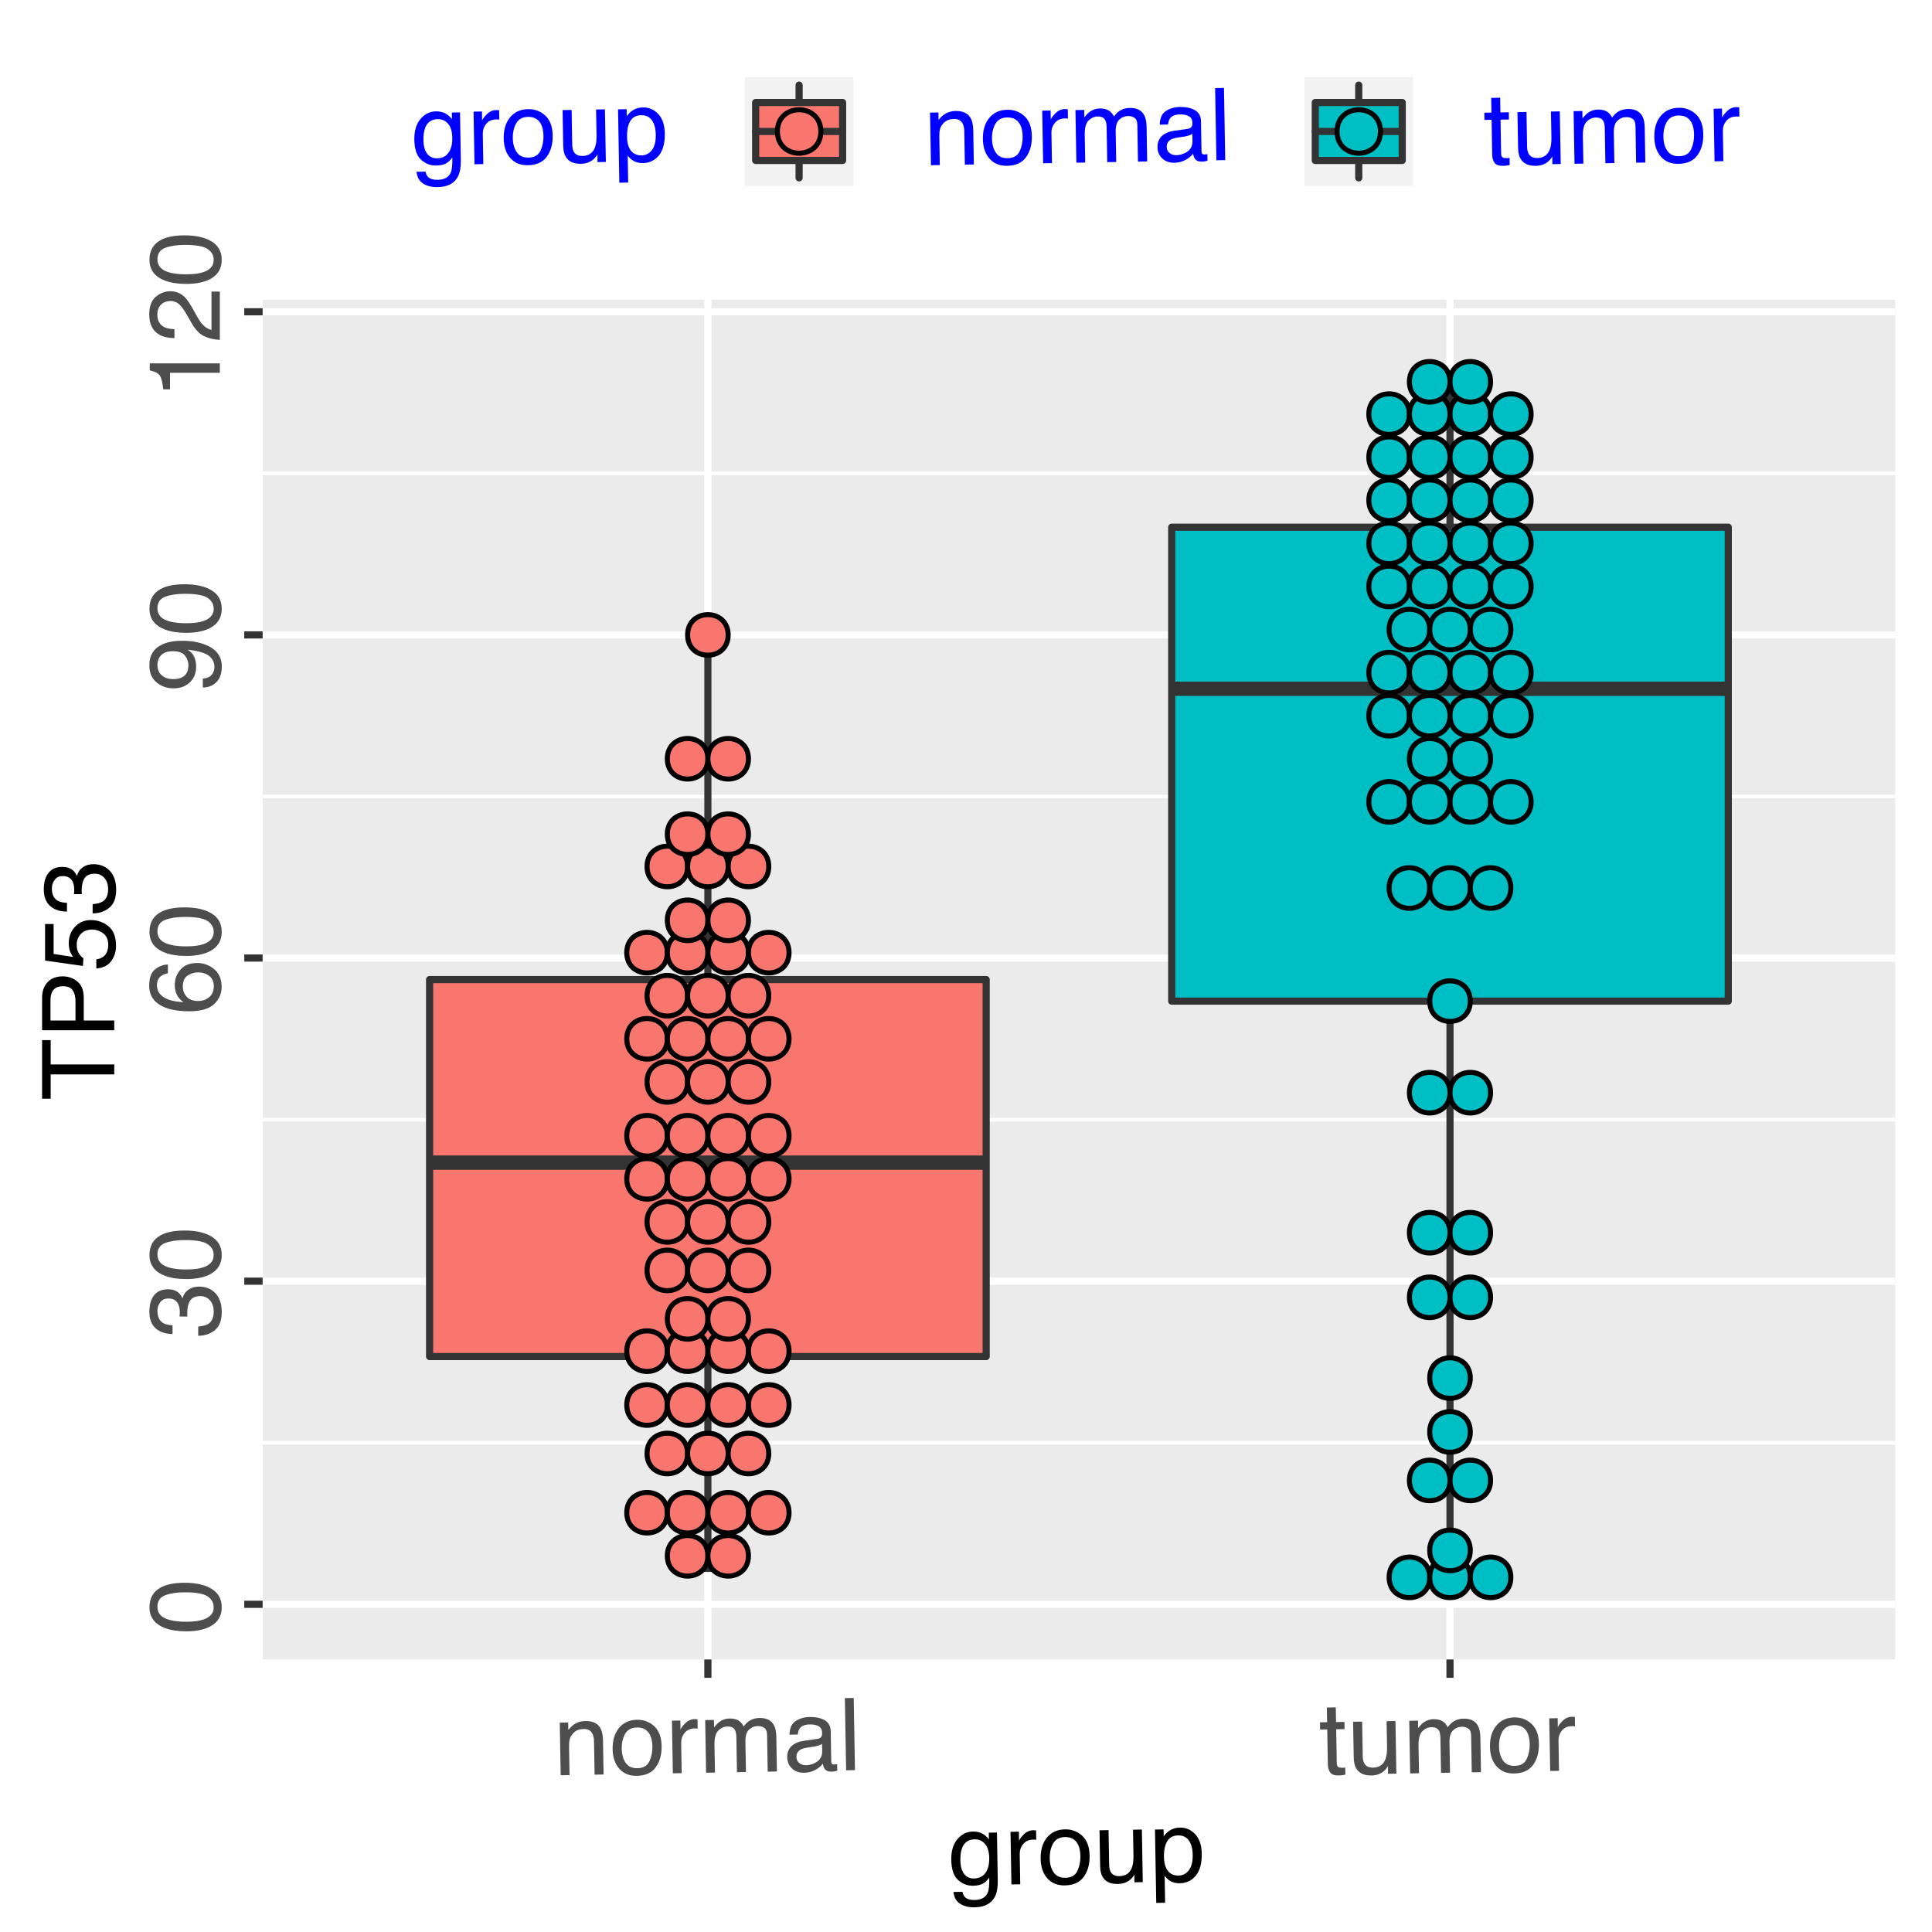 <?xml version="1.0" encoding="UTF-8"?>
<svg xmlns="http://www.w3.org/2000/svg" xmlns:xlink="http://www.w3.org/1999/xlink" width="288pt" height="288pt" viewBox="0 0 288 288" version="1.1">
<defs>
<g>
<symbol overflow="visible" id="glyph0-0">
<path style="stroke:none;" d=""/>
</symbol>
<symbol overflow="visible" id="glyph0-1">
<path style="stroke:none;" d="M -10.488 -4.059 C -10.488 -5.414 -9.93 -6.398 -8.812 -7.004 C -7.945 -7.473 -6.762 -7.707 -5.258 -7.707 C -3.832 -7.707 -2.652 -7.492 -1.723 -7.066 C -0.383 -6.453 0.285 -5.445 0.285 -4.051 C 0.285 -2.789 -0.262 -1.852 -1.355 -1.238 C -2.27 -0.727 -3.492 -0.469 -5.031 -0.469 C -6.223 -0.469 -7.246 -0.621 -8.102 -0.93 C -9.691 -1.508 -10.488 -2.551 -10.488 -4.059 Z M -0.914 -4.043 C -0.914 -4.727 -1.219 -5.27 -1.824 -5.676 C -2.43 -6.082 -3.559 -6.285 -5.207 -6.285 C -6.398 -6.285 -7.379 -6.137 -8.148 -5.844 C -8.918 -5.551 -9.301 -4.984 -9.301 -4.137 C -9.301 -3.363 -8.938 -2.793 -8.207 -2.434 C -7.477 -2.074 -6.402 -1.898 -4.98 -1.898 C -3.91 -1.898 -3.051 -2.012 -2.402 -2.242 C -1.41 -2.594 -0.914 -3.195 -0.914 -4.043 Z M -0.914 -4.043 "/>
</symbol>
<symbol overflow="visible" id="glyph0-2">
<path style="stroke:none;" d="M 0.285 -3.898 C 0.285 -2.656 -0.055 -1.758 -0.734 -1.199 C -1.418 -0.641 -2.246 -0.359 -3.223 -0.359 L -3.223 -1.734 C -2.543 -1.793 -2.051 -1.922 -1.742 -2.117 C -1.191 -2.457 -0.914 -3.078 -0.914 -3.969 C -0.914 -4.664 -1.102 -5.219 -1.473 -5.641 C -1.844 -6.059 -2.32 -6.27 -2.906 -6.27 C -3.629 -6.27 -4.137 -6.047 -4.422 -5.605 C -4.711 -5.164 -4.855 -4.551 -4.855 -3.766 C -4.855 -3.676 -4.855 -3.586 -4.852 -3.496 C -4.848 -3.406 -4.848 -3.316 -4.84 -3.223 L -6.004 -3.223 C -5.992 -3.359 -5.98 -3.473 -5.977 -3.566 C -5.973 -3.66 -5.969 -3.762 -5.969 -3.867 C -5.969 -4.359 -6.047 -4.766 -6.203 -5.082 C -6.477 -5.641 -6.965 -5.918 -7.668 -5.918 C -8.191 -5.918 -8.594 -5.734 -8.875 -5.363 C -9.16 -4.992 -9.301 -4.559 -9.301 -4.066 C -9.301 -3.188 -9.008 -2.578 -8.422 -2.242 C -8.102 -2.055 -7.641 -1.949 -7.047 -1.926 L -7.047 -0.621 C -7.828 -0.621 -8.492 -0.777 -9.039 -1.09 C -10.016 -1.629 -10.504 -2.574 -10.504 -3.926 C -10.504 -4.996 -10.266 -5.824 -9.789 -6.41 C -9.312 -6.996 -8.621 -7.289 -7.719 -7.289 C -7.074 -7.289 -6.551 -7.113 -6.152 -6.77 C -5.902 -6.555 -5.707 -6.273 -5.566 -5.934 C -5.414 -6.484 -5.125 -6.914 -4.691 -7.227 C -4.258 -7.535 -3.73 -7.691 -3.105 -7.691 C -2.105 -7.691 -1.289 -7.359 -0.66 -6.703 C -0.031 -6.043 0.285 -5.109 0.285 -3.898 Z M 0.285 -3.898 "/>
</symbol>
<symbol overflow="visible" id="glyph0-3">
<path style="stroke:none;" d="M -10.531 -4.387 C -10.531 -5.559 -10.227 -6.375 -9.621 -6.836 C -9.012 -7.297 -8.387 -7.531 -7.742 -7.531 L -7.742 -6.227 C -8.156 -6.148 -8.48 -6.023 -8.715 -5.852 C -9.156 -5.535 -9.375 -5.055 -9.375 -4.41 C -9.375 -3.672 -9.035 -3.086 -8.352 -2.652 C -7.672 -2.219 -6.695 -1.977 -5.426 -1.926 C -5.871 -2.23 -6.203 -2.609 -6.422 -3.07 C -6.617 -3.488 -6.715 -3.957 -6.715 -4.477 C -6.715 -5.355 -6.434 -6.121 -5.875 -6.773 C -5.312 -7.43 -4.477 -7.758 -3.363 -7.758 C -2.41 -7.758 -1.566 -7.445 -0.832 -6.828 C -0.098 -6.207 0.27 -5.32 0.27 -4.176 C 0.27 -3.195 -0.102 -2.348 -0.848 -1.633 C -1.59 -0.922 -2.844 -0.562 -4.605 -0.562 C -5.91 -0.562 -7.016 -0.723 -7.926 -1.039 C -9.664 -1.648 -10.531 -2.766 -10.531 -4.387 Z M -0.902 -4.293 C -0.902 -4.984 -1.133 -5.504 -1.602 -5.848 C -2.066 -6.191 -2.617 -6.363 -3.25 -6.363 C -3.789 -6.363 -4.301 -6.211 -4.785 -5.902 C -5.273 -5.594 -5.516 -5.035 -5.516 -4.227 C -5.516 -3.66 -5.328 -3.164 -4.949 -2.734 C -4.574 -2.309 -4.008 -2.094 -3.25 -2.094 C -2.586 -2.094 -2.031 -2.289 -1.578 -2.676 C -1.125 -3.066 -0.902 -3.602 -0.902 -4.293 Z M -0.902 -4.293 "/>
</symbol>
<symbol overflow="visible" id="glyph0-4">
<path style="stroke:none;" d="M -2.535 -1.992 C -1.809 -2.031 -1.305 -2.312 -1.023 -2.836 C -0.879 -3.102 -0.805 -3.406 -0.805 -3.742 C -0.805 -4.371 -1.066 -4.91 -1.594 -5.355 C -2.117 -5.797 -3.184 -6.113 -4.789 -6.301 C -4.324 -6.008 -4 -5.645 -3.812 -5.211 C -3.625 -4.777 -3.531 -4.312 -3.531 -3.816 C -3.531 -2.805 -3.844 -2.004 -4.477 -1.418 C -5.105 -0.828 -5.914 -0.535 -6.906 -0.535 C -7.859 -0.535 -8.695 -0.824 -9.418 -1.406 C -10.141 -1.988 -10.504 -2.844 -10.504 -3.977 C -10.504 -5.504 -9.812 -6.559 -8.438 -7.141 C -7.68 -7.465 -6.734 -7.625 -5.594 -7.625 C -4.312 -7.625 -3.172 -7.434 -2.184 -7.047 C -0.531 -6.406 0.293 -5.32 0.293 -3.793 C 0.293 -2.77 0.023 -1.988 -0.512 -1.457 C -1.051 -0.926 -1.723 -0.66 -2.535 -0.66 Z M -4.688 -3.992 C -4.688 -4.516 -4.859 -4.992 -5.203 -5.422 C -5.547 -5.855 -6.148 -6.07 -7.008 -6.07 C -7.781 -6.07 -8.355 -5.879 -8.734 -5.488 C -9.113 -5.102 -9.301 -4.605 -9.301 -4.008 C -9.301 -3.363 -9.086 -2.852 -8.652 -2.473 C -8.223 -2.094 -7.645 -1.906 -6.922 -1.906 C -6.238 -1.906 -5.695 -2.07 -5.293 -2.402 C -4.891 -2.734 -4.688 -3.266 -4.688 -3.992 Z M -4.688 -3.992 "/>
</symbol>
<symbol overflow="visible" id="glyph0-5">
<path style="stroke:none;" d="M -7.426 -1.438 L -8.438 -1.438 C -8.531 -2.387 -8.684 -3.051 -8.902 -3.43 C -9.121 -3.805 -9.633 -4.086 -10.445 -4.27 L -10.445 -5.309 L 0 -5.309 L 0 -3.902 L -7.426 -3.902 Z M -7.426 -1.438 "/>
</symbol>
<symbol overflow="visible" id="glyph0-6">
<path style="stroke:none;" d="M 0 -0.469 C -0.902 -0.52 -1.688 -0.703 -2.359 -1.027 C -3.027 -1.352 -3.637 -1.988 -4.184 -2.93 L -4.996 -4.336 C -5.363 -4.965 -5.672 -5.406 -5.934 -5.66 C -6.34 -6.062 -6.801 -6.262 -7.324 -6.262 C -7.934 -6.262 -8.418 -6.078 -8.777 -5.715 C -9.137 -5.348 -9.316 -4.859 -9.316 -4.25 C -9.316 -3.344 -8.977 -2.719 -8.289 -2.375 C -7.926 -2.188 -7.418 -2.086 -6.766 -2.066 L -6.766 -0.727 C -7.68 -0.742 -8.426 -0.91 -9 -1.23 C -10.016 -1.801 -10.523 -2.809 -10.523 -4.254 C -10.523 -5.457 -10.199 -6.336 -9.551 -6.887 C -8.902 -7.441 -8.18 -7.719 -7.383 -7.719 C -6.543 -7.719 -5.824 -7.426 -5.23 -6.832 C -4.883 -6.492 -4.461 -5.879 -3.969 -4.996 L -3.414 -3.992 C -3.148 -3.512 -2.898 -3.137 -2.66 -2.863 C -2.234 -2.375 -1.762 -2.066 -1.246 -1.941 L -1.246 -7.668 L 0 -7.668 Z M 0 -0.469 "/>
</symbol>
<symbol overflow="visible" id="glyph1-0">
<path style="stroke:none;" d=""/>
</symbol>
<symbol overflow="visible" id="glyph1-1">
<path style="stroke:none;" d="M 0.828 -7.859 L 2.082 -7.883 L 2.102 -6.77 C 2.465 -7.234 2.852 -7.57 3.262 -7.777 C 3.676 -7.984 4.133 -8.094 4.641 -8.102 C 5.754 -8.121 6.516 -7.746 6.918 -6.977 C 7.141 -6.555 7.258 -5.949 7.273 -5.16 L 7.359 -0.129 L 6.02 -0.105 L 5.934 -5.047 C 5.926 -5.527 5.848 -5.91 5.699 -6.203 C 5.457 -6.688 5.027 -6.922 4.414 -6.91 C 4.102 -6.906 3.844 -6.871 3.645 -6.805 C 3.285 -6.691 2.973 -6.469 2.707 -6.141 C 2.492 -5.879 2.352 -5.609 2.293 -5.332 C 2.23 -5.055 2.203 -4.66 2.215 -4.148 L 2.285 -0.039 L 0.965 -0.016 Z M 0.828 -7.859 "/>
</symbol>
<symbol overflow="visible" id="glyph1-2">
<path style="stroke:none;" d="M 4.062 -0.922 C 4.938 -0.938 5.531 -1.277 5.844 -1.945 C 6.156 -2.613 6.309 -3.352 6.293 -4.16 C 6.281 -4.895 6.152 -5.488 5.91 -5.941 C 5.527 -6.656 4.883 -7.008 3.973 -6.992 C 3.168 -6.977 2.586 -6.66 2.23 -6.039 C 1.875 -5.418 1.707 -4.672 1.723 -3.801 C 1.734 -2.969 1.93 -2.273 2.309 -1.727 C 2.684 -1.176 3.27 -0.906 4.062 -0.922 Z M 3.988 -8.141 C 5 -8.16 5.859 -7.836 6.57 -7.176 C 7.281 -6.516 7.645 -5.531 7.668 -4.223 C 7.691 -2.957 7.402 -1.906 6.801 -1.07 C 6.199 -0.234 5.254 0.195 3.961 0.215 C 2.883 0.234 2.016 -0.113 1.371 -0.832 C 0.723 -1.551 0.387 -2.527 0.367 -3.758 C 0.344 -5.074 0.66 -6.129 1.316 -6.922 C 1.969 -7.715 2.863 -8.121 3.988 -8.141 Z M 3.988 -8.141 "/>
</symbol>
<symbol overflow="visible" id="glyph1-3">
<path style="stroke:none;" d="M 0.867 -7.859 L 2.117 -7.883 L 2.141 -6.527 C 2.238 -6.793 2.484 -7.117 2.879 -7.504 C 3.273 -7.891 3.73 -8.086 4.254 -8.094 C 4.277 -8.094 4.32 -8.094 4.379 -8.09 C 4.438 -8.086 4.539 -8.078 4.68 -8.066 L 4.703 -6.676 C 4.625 -6.688 4.555 -6.695 4.488 -6.699 C 4.422 -6.703 4.348 -6.707 4.27 -6.703 C 3.605 -6.691 3.102 -6.469 2.75 -6.035 C 2.402 -5.602 2.234 -5.109 2.242 -4.551 L 2.32 -0.039 L 1.004 -0.016 Z M 0.867 -7.859 "/>
</symbol>
<symbol overflow="visible" id="glyph1-4">
<path style="stroke:none;" d="M 0.828 -7.859 L 2.133 -7.883 L 2.152 -6.77 C 2.457 -7.16 2.738 -7.445 2.988 -7.625 C 3.418 -7.93 3.906 -8.09 4.457 -8.098 C 5.082 -8.109 5.59 -7.965 5.977 -7.664 C 6.195 -7.492 6.395 -7.238 6.574 -6.898 C 6.859 -7.324 7.199 -7.641 7.59 -7.852 C 7.984 -8.059 8.426 -8.168 8.918 -8.176 C 9.973 -8.195 10.699 -7.828 11.09 -7.07 C 11.305 -6.664 11.414 -6.117 11.43 -5.422 L 11.52 -0.199 L 10.148 -0.176 L 10.055 -5.625 C 10.047 -6.148 9.91 -6.504 9.645 -6.695 C 9.379 -6.887 9.059 -6.977 8.684 -6.973 C 8.164 -6.961 7.723 -6.781 7.355 -6.43 C 6.988 -6.074 6.812 -5.492 6.824 -4.684 L 6.906 -0.121 L 5.566 -0.098 L 5.477 -5.215 C 5.469 -5.746 5.398 -6.137 5.266 -6.379 C 5.059 -6.742 4.684 -6.918 4.137 -6.906 C 3.637 -6.898 3.188 -6.699 2.789 -6.305 C 2.387 -5.91 2.195 -5.211 2.211 -4.199 L 2.285 -0.039 L 0.965 -0.016 Z M 0.828 -7.859 "/>
</symbol>
<symbol overflow="visible" id="glyph1-5">
<path style="stroke:none;" d="M 1.941 -2.121 C 1.949 -1.742 2.094 -1.441 2.375 -1.227 C 2.656 -1.012 2.988 -0.91 3.367 -0.914 C 3.832 -0.922 4.281 -1.039 4.711 -1.262 C 5.438 -1.629 5.793 -2.219 5.777 -3.031 L 5.758 -4.094 C 5.602 -3.988 5.395 -3.898 5.141 -3.824 C 4.887 -3.754 4.641 -3.699 4.398 -3.668 L 3.602 -3.551 C 3.125 -3.477 2.766 -3.371 2.531 -3.23 C 2.129 -2.992 1.934 -2.625 1.941 -2.121 Z M 5.086 -4.844 C 5.391 -4.887 5.59 -5.02 5.688 -5.234 C 5.746 -5.352 5.77 -5.523 5.766 -5.742 C 5.758 -6.191 5.594 -6.512 5.27 -6.711 C 4.945 -6.906 4.488 -7 3.891 -6.992 C 3.203 -6.98 2.719 -6.785 2.438 -6.41 C 2.281 -6.199 2.18 -5.895 2.137 -5.488 L 0.906 -5.465 C 0.914 -6.434 1.219 -7.109 1.812 -7.5 C 2.41 -7.891 3.105 -8.09 3.902 -8.105 C 4.824 -8.121 5.578 -7.957 6.16 -7.617 C 6.738 -7.273 7.031 -6.734 7.047 -5.992 L 7.125 -1.473 C 7.125 -1.336 7.156 -1.227 7.215 -1.145 C 7.273 -1.062 7.391 -1.023 7.57 -1.027 C 7.629 -1.027 7.695 -1.031 7.77 -1.039 C 7.844 -1.047 7.918 -1.062 8.004 -1.078 L 8.02 -0.102 C 7.816 -0.039 7.66 0 7.551 0.016 C 7.445 0.031 7.301 0.043 7.113 0.043 C 6.66 0.051 6.328 -0.102 6.117 -0.422 C 6.008 -0.59 5.926 -0.832 5.875 -1.145 C 5.613 -0.789 5.234 -0.477 4.734 -0.207 C 4.238 0.059 3.688 0.199 3.082 0.211 C 2.352 0.223 1.754 0.012 1.285 -0.422 C 0.816 -0.855 0.574 -1.406 0.566 -2.066 C 0.551 -2.797 0.77 -3.363 1.215 -3.773 C 1.664 -4.18 2.254 -4.438 2.988 -4.543 Z M 5.086 -4.844 "/>
</symbol>
<symbol overflow="visible" id="glyph1-6">
<path style="stroke:none;" d="M 0.816 -10.773 L 2.133 -10.797 L 2.32 -0.039 L 1.004 -0.016 Z M 0.816 -10.773 "/>
</symbol>
<symbol overflow="visible" id="glyph1-7">
<path style="stroke:none;" d="M 1.055 -10.055 L 2.387 -10.078 L 2.426 -7.887 L 3.68 -7.91 L 3.695 -6.832 L 2.445 -6.812 L 2.535 -1.691 C 2.539 -1.418 2.637 -1.238 2.82 -1.148 C 2.926 -1.098 3.098 -1.074 3.336 -1.078 C 3.398 -1.078 3.469 -1.078 3.543 -1.082 C 3.613 -1.086 3.699 -1.094 3.797 -1.105 L 3.816 -0.066 C 3.664 -0.02 3.508 0.016 3.344 0.035 C 3.18 0.059 3.004 0.07 2.812 0.074 C 2.199 0.086 1.777 -0.062 1.555 -0.375 C 1.328 -0.688 1.211 -1.094 1.203 -1.598 L 1.113 -6.789 L 0.051 -6.77 L 0.031 -7.848 L 1.094 -7.863 Z M 1.055 -10.055 "/>
</symbol>
<symbol overflow="visible" id="glyph1-8">
<path style="stroke:none;" d="M 2.148 -7.883 L 2.238 -2.676 C 2.246 -2.277 2.316 -1.949 2.445 -1.699 C 2.688 -1.234 3.129 -1.008 3.77 -1.02 C 4.688 -1.035 5.305 -1.457 5.621 -2.281 C 5.797 -2.723 5.875 -3.328 5.863 -4.094 L 5.793 -7.945 L 7.113 -7.969 L 7.25 -0.125 L 6.004 -0.105 L 6 -1.262 C 5.832 -0.961 5.625 -0.707 5.375 -0.496 C 4.879 -0.078 4.273 0.137 3.555 0.148 C 2.438 0.168 1.668 -0.191 1.25 -0.93 C 1.023 -1.328 0.906 -1.859 0.895 -2.527 L 0.801 -7.859 Z M 2.148 -7.883 "/>
</symbol>
<symbol overflow="visible" id="glyph1-9">
<path style="stroke:none;" d="M 3.594 -8.047 C 4.211 -8.059 4.75 -7.918 5.215 -7.621 C 5.465 -7.453 5.727 -7.211 5.988 -6.887 L 5.973 -7.875 L 7.188 -7.898 L 7.312 -0.766 C 7.328 0.23 7.195 1.02 6.914 1.602 C 6.387 2.676 5.363 3.227 3.844 3.25 C 3 3.266 2.285 3.09 1.703 2.723 C 1.121 2.352 0.789 1.766 0.707 0.961 L 2.047 0.938 C 2.117 1.289 2.246 1.559 2.441 1.746 C 2.742 2.031 3.215 2.172 3.855 2.16 C 4.863 2.141 5.52 1.773 5.82 1.055 C 6 0.633 6.07 -0.117 6.039 -1.195 C 5.781 -0.793 5.469 -0.488 5.102 -0.285 C 4.734 -0.086 4.246 0.02 3.633 0.031 C 2.785 0.047 2.035 -0.242 1.387 -0.832 C 0.738 -1.426 0.406 -2.418 0.379 -3.809 C 0.355 -5.121 0.66 -6.152 1.289 -6.902 C 1.918 -7.648 2.688 -8.031 3.594 -8.047 Z M 6.039 -4.062 C 6.023 -5.031 5.809 -5.75 5.398 -6.211 C 4.992 -6.672 4.477 -6.898 3.859 -6.887 C 2.93 -6.871 2.305 -6.426 1.977 -5.551 C 1.805 -5.082 1.723 -4.473 1.738 -3.723 C 1.754 -2.84 1.945 -2.168 2.309 -1.715 C 2.676 -1.258 3.164 -1.035 3.77 -1.047 C 4.715 -1.062 5.375 -1.504 5.746 -2.363 C 5.953 -2.852 6.051 -3.418 6.039 -4.062 Z M 6.039 -4.062 "/>
</symbol>
<symbol overflow="visible" id="glyph1-10">
<path style="stroke:none;" d="M 4.262 -0.961 C 4.875 -0.973 5.383 -1.238 5.781 -1.762 C 6.18 -2.281 6.371 -3.055 6.352 -4.082 C 6.34 -4.707 6.242 -5.242 6.055 -5.688 C 5.699 -6.547 5.066 -6.969 4.156 -6.949 C 3.242 -6.934 2.625 -6.469 2.305 -5.551 C 2.133 -5.059 2.055 -4.438 2.066 -3.684 C 2.078 -3.078 2.176 -2.566 2.367 -2.145 C 2.723 -1.34 3.352 -0.945 4.262 -0.961 Z M 0.727 -7.82 L 2.008 -7.844 L 2.027 -6.805 C 2.285 -7.164 2.566 -7.445 2.879 -7.648 C 3.316 -7.949 3.836 -8.102 4.438 -8.113 C 5.324 -8.129 6.086 -7.801 6.719 -7.133 C 7.352 -6.461 7.676 -5.492 7.699 -4.23 C 7.727 -2.52 7.305 -1.293 6.422 -0.543 C 5.863 -0.07 5.207 0.172 4.457 0.188 C 3.867 0.195 3.367 0.074 2.965 -0.176 C 2.727 -0.32 2.461 -0.566 2.168 -0.918 L 2.238 3.09 L 0.918 3.113 Z M 0.727 -7.82 "/>
</symbol>
<symbol overflow="visible" id="glyph2-0">
<path style="stroke:none;" d=""/>
</symbol>
<symbol overflow="visible" id="glyph2-1">
<path style="stroke:none;" d="M -10.758 -8.973 L -9.477 -8.973 L -9.477 -5.348 L 0 -5.348 L 0 -3.867 L -9.477 -3.867 L -9.477 -0.242 L -10.758 -0.242 Z M -10.758 -8.973 "/>
</symbol>
<symbol overflow="visible" id="glyph2-2">
<path style="stroke:none;" d="M -10.758 -1.281 L -10.758 -6.125 C -10.758 -7.082 -10.488 -7.852 -9.949 -8.438 C -9.41 -9.023 -8.652 -9.316 -7.676 -9.316 C -6.836 -9.316 -6.105 -9.055 -5.48 -8.531 C -4.859 -8.008 -4.547 -7.207 -4.547 -6.125 L -4.547 -2.738 L 0 -2.738 L 0 -1.281 Z M -7.668 -7.844 C -8.461 -7.844 -8.996 -7.551 -9.281 -6.965 C -9.43 -6.645 -9.508 -6.203 -9.508 -5.641 L -9.508 -2.738 L -5.777 -2.738 L -5.777 -5.641 C -5.777 -6.293 -5.918 -6.824 -6.195 -7.234 C -6.473 -7.641 -6.965 -7.844 -7.668 -7.844 Z M -7.668 -7.844 "/>
</symbol>
<symbol overflow="visible" id="glyph2-3">
<path style="stroke:none;" d="M -2.672 -1.852 C -1.922 -1.941 -1.402 -2.289 -1.113 -2.898 C -0.965 -3.211 -0.895 -3.574 -0.895 -3.984 C -0.895 -4.766 -1.141 -5.344 -1.641 -5.719 C -2.137 -6.094 -2.691 -6.285 -3.297 -6.285 C -4.027 -6.285 -4.594 -6.062 -4.996 -5.613 C -5.395 -5.168 -5.594 -4.633 -5.594 -4.008 C -5.594 -3.555 -5.508 -3.164 -5.332 -2.84 C -5.156 -2.516 -4.914 -2.238 -4.602 -2.008 L -4.664 -0.863 L -10.312 -1.664 L -10.312 -7.113 L -9.039 -7.113 L -9.039 -2.652 L -6.125 -2.203 C -6.309 -2.449 -6.449 -2.68 -6.539 -2.902 C -6.703 -3.293 -6.781 -3.742 -6.781 -4.254 C -6.781 -5.219 -6.473 -6.031 -5.852 -6.703 C -5.23 -7.371 -4.445 -7.703 -3.492 -7.703 C -2.5 -7.703 -1.629 -7.398 -0.871 -6.785 C -0.113 -6.172 0.266 -5.195 0.266 -3.852 C 0.266 -2.996 0.023 -2.242 -0.457 -1.586 C -0.938 -0.93 -1.676 -0.562 -2.672 -0.484 Z M -2.672 -1.852 "/>
</symbol>
<symbol overflow="visible" id="glyph2-4">
<path style="stroke:none;" d="M 0.285 -3.898 C 0.285 -2.656 -0.055 -1.758 -0.734 -1.199 C -1.418 -0.641 -2.246 -0.359 -3.223 -0.359 L -3.223 -1.734 C -2.543 -1.793 -2.051 -1.922 -1.742 -2.117 C -1.191 -2.457 -0.914 -3.078 -0.914 -3.969 C -0.914 -4.664 -1.102 -5.219 -1.473 -5.641 C -1.844 -6.059 -2.32 -6.27 -2.906 -6.27 C -3.629 -6.27 -4.137 -6.047 -4.422 -5.605 C -4.711 -5.164 -4.855 -4.551 -4.855 -3.766 C -4.855 -3.676 -4.855 -3.586 -4.852 -3.496 C -4.852 -3.406 -4.848 -3.316 -4.84 -3.223 L -6.008 -3.223 C -5.992 -3.359 -5.98 -3.473 -5.977 -3.566 C -5.973 -3.66 -5.969 -3.762 -5.969 -3.867 C -5.969 -4.359 -6.047 -4.766 -6.203 -5.082 C -6.477 -5.641 -6.965 -5.918 -7.668 -5.918 C -8.191 -5.918 -8.594 -5.734 -8.875 -5.363 C -9.16 -4.992 -9.301 -4.559 -9.301 -4.066 C -9.301 -3.188 -9.008 -2.578 -8.422 -2.242 C -8.102 -2.055 -7.641 -1.949 -7.047 -1.926 L -7.047 -0.621 C -7.828 -0.621 -8.492 -0.777 -9.039 -1.09 C -10.016 -1.629 -10.504 -2.574 -10.504 -3.926 C -10.504 -4.996 -10.266 -5.824 -9.789 -6.41 C -9.312 -6.996 -8.625 -7.289 -7.719 -7.289 C -7.074 -7.289 -6.555 -7.113 -6.152 -6.766 C -5.902 -6.551 -5.707 -6.273 -5.566 -5.934 C -5.414 -6.484 -5.125 -6.914 -4.691 -7.227 C -4.258 -7.535 -3.73 -7.691 -3.105 -7.691 C -2.105 -7.691 -1.289 -7.359 -0.66 -6.703 C -0.031 -6.043 0.285 -5.109 0.285 -3.898 Z M 0.285 -3.898 "/>
</symbol>
</g>
<clipPath id="clip1">
  <path d="M 39.152 44.676 L 283 44.676 L 283 248 L 39.152 248 Z M 39.152 44.676 "/>
</clipPath>
<clipPath id="clip2">
  <path d="M 39.152 214 L 283 214 L 283 216 L 39.152 216 Z M 39.152 214 "/>
</clipPath>
<clipPath id="clip3">
  <path d="M 39.152 166 L 283 166 L 283 168 L 39.152 168 Z M 39.152 166 "/>
</clipPath>
<clipPath id="clip4">
  <path d="M 39.152 118 L 283 118 L 283 119 L 39.152 119 Z M 39.152 118 "/>
</clipPath>
<clipPath id="clip5">
  <path d="M 39.152 70 L 283 70 L 283 71 L 39.152 71 Z M 39.152 70 "/>
</clipPath>
<clipPath id="clip6">
  <path d="M 39.152 238 L 283.523 238 L 283.523 240 L 39.152 240 Z M 39.152 238 "/>
</clipPath>
<clipPath id="clip7">
  <path d="M 39.152 190 L 283.523 190 L 283.523 192 L 39.152 192 Z M 39.152 190 "/>
</clipPath>
<clipPath id="clip8">
  <path d="M 39.152 142 L 283.523 142 L 283.523 144 L 39.152 144 Z M 39.152 142 "/>
</clipPath>
<clipPath id="clip9">
  <path d="M 39.152 94 L 283.523 94 L 283.523 96 L 39.152 96 Z M 39.152 94 "/>
</clipPath>
<clipPath id="clip10">
  <path d="M 39.152 45 L 283.523 45 L 283.523 48 L 39.152 48 Z M 39.152 45 "/>
</clipPath>
<clipPath id="clip11">
  <path d="M 104 44.676 L 107 44.676 L 107 248 L 104 248 Z M 104 44.676 "/>
</clipPath>
<clipPath id="clip12">
  <path d="M 215 44.676 L 217 44.676 L 217 248 L 215 248 Z M 215 44.676 "/>
</clipPath>
</defs>
<g id="surface586">
<rect x="0" y="0" width="288" height="288" style="fill:rgb(100%,100%,100%);fill-opacity:1;stroke:none;"/>
<rect x="0" y="0" width="288" height="288" style="fill:rgb(100%,100%,100%);fill-opacity:1;stroke:none;"/>
<path style="fill:none;stroke-width:1.067;stroke-linecap:round;stroke-linejoin:round;stroke:rgb(100%,100%,100%);stroke-opacity:1;stroke-miterlimit:10;" d="M 0 288 L 288 288 L 288 0 L 0 0 Z M 0 288 "/>
<g clip-path="url(#clip1)" clip-rule="nonzero">
<path style=" stroke:none;fill-rule:nonzero;fill:rgb(92.157%,92.157%,92.157%);fill-opacity:1;" d="M 39.152 247.371 L 282.523 247.371 L 282.523 44.68 L 39.152 44.68 Z M 39.152 247.371 "/>
</g>
<g clip-path="url(#clip2)" clip-rule="nonzero">
<path style="fill:none;stroke-width:0.533;stroke-linecap:butt;stroke-linejoin:round;stroke:rgb(100%,100%,100%);stroke-opacity:1;stroke-miterlimit:10;" d="M 39.152 215.062 L 282.52 215.062 "/>
</g>
<g clip-path="url(#clip3)" clip-rule="nonzero">
<path style="fill:none;stroke-width:0.533;stroke-linecap:butt;stroke-linejoin:round;stroke:rgb(100%,100%,100%);stroke-opacity:1;stroke-miterlimit:10;" d="M 39.152 166.895 L 282.52 166.895 "/>
</g>
<g clip-path="url(#clip4)" clip-rule="nonzero">
<path style="fill:none;stroke-width:0.533;stroke-linecap:butt;stroke-linejoin:round;stroke:rgb(100%,100%,100%);stroke-opacity:1;stroke-miterlimit:10;" d="M 39.152 118.73 L 282.52 118.73 "/>
</g>
<g clip-path="url(#clip5)" clip-rule="nonzero">
<path style="fill:none;stroke-width:0.533;stroke-linecap:butt;stroke-linejoin:round;stroke:rgb(100%,100%,100%);stroke-opacity:1;stroke-miterlimit:10;" d="M 39.152 70.562 L 282.52 70.562 "/>
</g>
<g clip-path="url(#clip6)" clip-rule="nonzero">
<path style="fill:none;stroke-width:1.067;stroke-linecap:butt;stroke-linejoin:round;stroke:rgb(100%,100%,100%);stroke-opacity:1;stroke-miterlimit:10;" d="M 39.152 239.148 L 282.52 239.148 "/>
</g>
<g clip-path="url(#clip7)" clip-rule="nonzero">
<path style="fill:none;stroke-width:1.067;stroke-linecap:butt;stroke-linejoin:round;stroke:rgb(100%,100%,100%);stroke-opacity:1;stroke-miterlimit:10;" d="M 39.152 190.98 L 282.52 190.98 "/>
</g>
<g clip-path="url(#clip8)" clip-rule="nonzero">
<path style="fill:none;stroke-width:1.067;stroke-linecap:butt;stroke-linejoin:round;stroke:rgb(100%,100%,100%);stroke-opacity:1;stroke-miterlimit:10;" d="M 39.152 142.812 L 282.52 142.812 "/>
</g>
<g clip-path="url(#clip9)" clip-rule="nonzero">
<path style="fill:none;stroke-width:1.067;stroke-linecap:butt;stroke-linejoin:round;stroke:rgb(100%,100%,100%);stroke-opacity:1;stroke-miterlimit:10;" d="M 39.152 94.645 L 282.52 94.645 "/>
</g>
<g clip-path="url(#clip10)" clip-rule="nonzero">
<path style="fill:none;stroke-width:1.067;stroke-linecap:butt;stroke-linejoin:round;stroke:rgb(100%,100%,100%);stroke-opacity:1;stroke-miterlimit:10;" d="M 39.152 46.477 L 282.52 46.477 "/>
</g>
<g clip-path="url(#clip11)" clip-rule="nonzero">
<path style="fill:none;stroke-width:1.067;stroke-linecap:butt;stroke-linejoin:round;stroke:rgb(100%,100%,100%);stroke-opacity:1;stroke-miterlimit:10;" d="M 105.523 247.371 L 105.523 44.676 "/>
</g>
<g clip-path="url(#clip12)" clip-rule="nonzero">
<path style="fill:none;stroke-width:1.067;stroke-linecap:butt;stroke-linejoin:round;stroke:rgb(100%,100%,100%);stroke-opacity:1;stroke-miterlimit:10;" d="M 216.148 247.371 L 216.148 44.676 "/>
</g>
<path style="fill:none;stroke-width:1.067;stroke-linecap:butt;stroke-linejoin:round;stroke:rgb(20%,20%,20%);stroke-opacity:1;stroke-miterlimit:10;" d="M 105.523 146.023 L 105.523 94.645 "/>
<path style="fill:none;stroke-width:1.067;stroke-linecap:butt;stroke-linejoin:round;stroke:rgb(20%,20%,20%);stroke-opacity:1;stroke-miterlimit:10;" d="M 105.523 202.219 L 105.523 234.328 "/>
<path style="fill-rule:nonzero;fill:rgb(97.255%,46.275%,42.745%);fill-opacity:1;stroke-width:1.067;stroke-linecap:round;stroke-linejoin:round;stroke:rgb(20%,20%,20%);stroke-opacity:1;stroke-miterlimit:10;" d="M 64.039 146.023 L 64.039 202.219 L 147.008 202.219 L 147.008 146.023 Z M 64.039 146.023 "/>
<path style="fill:none;stroke-width:2.134;stroke-linecap:butt;stroke-linejoin:round;stroke:rgb(20%,20%,20%);stroke-opacity:1;stroke-miterlimit:10;" d="M 64.039 173.316 L 147.008 173.316 "/>
<path style="fill:none;stroke-width:1.067;stroke-linecap:butt;stroke-linejoin:round;stroke:rgb(20%,20%,20%);stroke-opacity:1;stroke-miterlimit:10;" d="M 216.148 78.59 L 216.148 56.113 "/>
<path style="fill:none;stroke-width:1.067;stroke-linecap:butt;stroke-linejoin:round;stroke:rgb(20%,20%,20%);stroke-opacity:1;stroke-miterlimit:10;" d="M 216.148 149.234 L 216.148 237.543 "/>
<path style="fill-rule:nonzero;fill:rgb(0%,74.902%,76.863%);fill-opacity:1;stroke-width:1.067;stroke-linecap:round;stroke-linejoin:round;stroke:rgb(20%,20%,20%);stroke-opacity:1;stroke-miterlimit:10;" d="M 174.664 78.59 L 174.664 149.234 L 257.629 149.234 L 257.629 78.59 Z M 174.664 78.59 "/>
<path style="fill:none;stroke-width:2.134;stroke-linecap:butt;stroke-linejoin:round;stroke:rgb(20%,20%,20%);stroke-opacity:1;stroke-miterlimit:10;" d="M 174.664 102.672 L 257.629 102.672 "/>
<path style="fill-rule:nonzero;fill:rgb(97.255%,46.275%,42.745%);fill-opacity:1;stroke-width:0.75;stroke-linecap:round;stroke-linejoin:round;stroke:rgb(0%,0%,0%);stroke-opacity:1;stroke-miterlimit:10;" d="M 105.523 231.922 C 105.523 235.953 99.477 235.953 99.477 231.922 C 99.477 227.891 105.523 227.891 105.523 231.922 "/>
<path style="fill-rule:nonzero;fill:rgb(97.255%,46.275%,42.745%);fill-opacity:1;stroke-width:0.75;stroke-linecap:round;stroke-linejoin:round;stroke:rgb(0%,0%,0%);stroke-opacity:1;stroke-miterlimit:10;" d="M 111.57 231.922 C 111.57 235.953 105.523 235.953 105.523 231.922 C 105.523 227.891 111.57 227.891 111.57 231.922 "/>
<path style="fill-rule:nonzero;fill:rgb(97.255%,46.275%,42.745%);fill-opacity:1;stroke-width:0.75;stroke-linecap:round;stroke-linejoin:round;stroke:rgb(0%,0%,0%);stroke-opacity:1;stroke-miterlimit:10;" d="M 99.477 225.5 C 99.477 229.531 93.43 229.531 93.43 225.5 C 93.43 221.469 99.477 221.469 99.477 225.5 "/>
<path style="fill-rule:nonzero;fill:rgb(97.255%,46.275%,42.745%);fill-opacity:1;stroke-width:0.75;stroke-linecap:round;stroke-linejoin:round;stroke:rgb(0%,0%,0%);stroke-opacity:1;stroke-miterlimit:10;" d="M 105.523 225.5 C 105.523 229.531 99.477 229.531 99.477 225.5 C 99.477 221.469 105.523 221.469 105.523 225.5 "/>
<path style="fill-rule:nonzero;fill:rgb(97.255%,46.275%,42.745%);fill-opacity:1;stroke-width:0.75;stroke-linecap:round;stroke-linejoin:round;stroke:rgb(0%,0%,0%);stroke-opacity:1;stroke-miterlimit:10;" d="M 111.57 225.5 C 111.57 229.531 105.523 229.531 105.523 225.5 C 105.523 221.469 111.57 221.469 111.57 225.5 "/>
<path style="fill-rule:nonzero;fill:rgb(97.255%,46.275%,42.745%);fill-opacity:1;stroke-width:0.75;stroke-linecap:round;stroke-linejoin:round;stroke:rgb(0%,0%,0%);stroke-opacity:1;stroke-miterlimit:10;" d="M 117.621 225.5 C 117.621 229.531 111.57 229.531 111.57 225.5 C 111.57 221.469 117.621 221.469 117.621 225.5 "/>
<path style="fill-rule:nonzero;fill:rgb(97.255%,46.275%,42.745%);fill-opacity:1;stroke-width:0.75;stroke-linecap:round;stroke-linejoin:round;stroke:rgb(0%,0%,0%);stroke-opacity:1;stroke-miterlimit:10;" d="M 102.5 216.668 C 102.5 220.699 96.453 220.699 96.453 216.668 C 96.453 212.637 102.5 212.637 102.5 216.668 "/>
<path style="fill-rule:nonzero;fill:rgb(97.255%,46.275%,42.745%);fill-opacity:1;stroke-width:0.75;stroke-linecap:round;stroke-linejoin:round;stroke:rgb(0%,0%,0%);stroke-opacity:1;stroke-miterlimit:10;" d="M 108.547 216.668 C 108.547 220.699 102.5 220.699 102.5 216.668 C 102.5 212.637 108.547 212.637 108.547 216.668 "/>
<path style="fill-rule:nonzero;fill:rgb(97.255%,46.275%,42.745%);fill-opacity:1;stroke-width:0.75;stroke-linecap:round;stroke-linejoin:round;stroke:rgb(0%,0%,0%);stroke-opacity:1;stroke-miterlimit:10;" d="M 114.598 216.668 C 114.598 220.699 108.547 220.699 108.547 216.668 C 108.547 212.637 114.598 212.637 114.598 216.668 "/>
<path style="fill-rule:nonzero;fill:rgb(97.255%,46.275%,42.745%);fill-opacity:1;stroke-width:0.75;stroke-linecap:round;stroke-linejoin:round;stroke:rgb(0%,0%,0%);stroke-opacity:1;stroke-miterlimit:10;" d="M 99.477 209.445 C 99.477 213.477 93.43 213.477 93.43 209.445 C 93.43 205.41 99.477 205.41 99.477 209.445 "/>
<path style="fill-rule:nonzero;fill:rgb(97.255%,46.275%,42.745%);fill-opacity:1;stroke-width:0.75;stroke-linecap:round;stroke-linejoin:round;stroke:rgb(0%,0%,0%);stroke-opacity:1;stroke-miterlimit:10;" d="M 105.523 209.445 C 105.523 213.477 99.477 213.477 99.477 209.445 C 99.477 205.41 105.523 205.41 105.523 209.445 "/>
<path style="fill-rule:nonzero;fill:rgb(97.255%,46.275%,42.745%);fill-opacity:1;stroke-width:0.75;stroke-linecap:round;stroke-linejoin:round;stroke:rgb(0%,0%,0%);stroke-opacity:1;stroke-miterlimit:10;" d="M 111.57 209.445 C 111.57 213.477 105.523 213.477 105.523 209.445 C 105.523 205.41 111.57 205.41 111.57 209.445 "/>
<path style="fill-rule:nonzero;fill:rgb(97.255%,46.275%,42.745%);fill-opacity:1;stroke-width:0.75;stroke-linecap:round;stroke-linejoin:round;stroke:rgb(0%,0%,0%);stroke-opacity:1;stroke-miterlimit:10;" d="M 117.621 209.445 C 117.621 213.477 111.57 213.477 111.57 209.445 C 111.57 205.41 117.621 205.41 117.621 209.445 "/>
<path style="fill-rule:nonzero;fill:rgb(97.255%,46.275%,42.745%);fill-opacity:1;stroke-width:0.75;stroke-linecap:round;stroke-linejoin:round;stroke:rgb(0%,0%,0%);stroke-opacity:1;stroke-miterlimit:10;" d="M 99.477 201.414 C 99.477 205.449 93.43 205.449 93.43 201.414 C 93.43 197.383 99.477 197.383 99.477 201.414 "/>
<path style="fill-rule:nonzero;fill:rgb(97.255%,46.275%,42.745%);fill-opacity:1;stroke-width:0.75;stroke-linecap:round;stroke-linejoin:round;stroke:rgb(0%,0%,0%);stroke-opacity:1;stroke-miterlimit:10;" d="M 105.523 201.414 C 105.523 205.449 99.477 205.449 99.477 201.414 C 99.477 197.383 105.523 197.383 105.523 201.414 "/>
<path style="fill-rule:nonzero;fill:rgb(97.255%,46.275%,42.745%);fill-opacity:1;stroke-width:0.75;stroke-linecap:round;stroke-linejoin:round;stroke:rgb(0%,0%,0%);stroke-opacity:1;stroke-miterlimit:10;" d="M 111.57 201.414 C 111.57 205.449 105.523 205.449 105.523 201.414 C 105.523 197.383 111.57 197.383 111.57 201.414 "/>
<path style="fill-rule:nonzero;fill:rgb(97.255%,46.275%,42.745%);fill-opacity:1;stroke-width:0.75;stroke-linecap:round;stroke-linejoin:round;stroke:rgb(0%,0%,0%);stroke-opacity:1;stroke-miterlimit:10;" d="M 117.621 201.414 C 117.621 205.449 111.57 205.449 111.57 201.414 C 111.57 197.383 117.621 197.383 117.621 201.414 "/>
<path style="fill-rule:nonzero;fill:rgb(97.255%,46.275%,42.745%);fill-opacity:1;stroke-width:0.75;stroke-linecap:round;stroke-linejoin:round;stroke:rgb(0%,0%,0%);stroke-opacity:1;stroke-miterlimit:10;" d="M 105.523 196.598 C 105.523 200.629 99.477 200.629 99.477 196.598 C 99.477 192.566 105.523 192.566 105.523 196.598 "/>
<path style="fill-rule:nonzero;fill:rgb(97.255%,46.275%,42.745%);fill-opacity:1;stroke-width:0.75;stroke-linecap:round;stroke-linejoin:round;stroke:rgb(0%,0%,0%);stroke-opacity:1;stroke-miterlimit:10;" d="M 111.57 196.598 C 111.57 200.629 105.523 200.629 105.523 196.598 C 105.523 192.566 111.57 192.566 111.57 196.598 "/>
<path style="fill-rule:nonzero;fill:rgb(97.255%,46.275%,42.745%);fill-opacity:1;stroke-width:0.75;stroke-linecap:round;stroke-linejoin:round;stroke:rgb(0%,0%,0%);stroke-opacity:1;stroke-miterlimit:10;" d="M 102.5 189.375 C 102.5 193.406 96.453 193.406 96.453 189.375 C 96.453 185.344 102.5 185.344 102.5 189.375 "/>
<path style="fill-rule:nonzero;fill:rgb(97.255%,46.275%,42.745%);fill-opacity:1;stroke-width:0.75;stroke-linecap:round;stroke-linejoin:round;stroke:rgb(0%,0%,0%);stroke-opacity:1;stroke-miterlimit:10;" d="M 108.547 189.375 C 108.547 193.406 102.5 193.406 102.5 189.375 C 102.5 185.344 108.547 185.344 108.547 189.375 "/>
<path style="fill-rule:nonzero;fill:rgb(97.255%,46.275%,42.745%);fill-opacity:1;stroke-width:0.75;stroke-linecap:round;stroke-linejoin:round;stroke:rgb(0%,0%,0%);stroke-opacity:1;stroke-miterlimit:10;" d="M 114.598 189.375 C 114.598 193.406 108.547 193.406 108.547 189.375 C 108.547 185.344 114.598 185.344 114.598 189.375 "/>
<path style="fill-rule:nonzero;fill:rgb(97.255%,46.275%,42.745%);fill-opacity:1;stroke-width:0.75;stroke-linecap:round;stroke-linejoin:round;stroke:rgb(0%,0%,0%);stroke-opacity:1;stroke-miterlimit:10;" d="M 102.5 182.148 C 102.5 186.18 96.453 186.18 96.453 182.148 C 96.453 178.117 102.5 178.117 102.5 182.148 "/>
<path style="fill-rule:nonzero;fill:rgb(97.255%,46.275%,42.745%);fill-opacity:1;stroke-width:0.75;stroke-linecap:round;stroke-linejoin:round;stroke:rgb(0%,0%,0%);stroke-opacity:1;stroke-miterlimit:10;" d="M 108.547 182.148 C 108.547 186.18 102.5 186.18 102.5 182.148 C 102.5 178.117 108.547 178.117 108.547 182.148 "/>
<path style="fill-rule:nonzero;fill:rgb(97.255%,46.275%,42.745%);fill-opacity:1;stroke-width:0.75;stroke-linecap:round;stroke-linejoin:round;stroke:rgb(0%,0%,0%);stroke-opacity:1;stroke-miterlimit:10;" d="M 114.598 182.148 C 114.598 186.18 108.547 186.18 108.547 182.148 C 108.547 178.117 114.598 178.117 114.598 182.148 "/>
<path style="fill-rule:nonzero;fill:rgb(97.255%,46.275%,42.745%);fill-opacity:1;stroke-width:0.75;stroke-linecap:round;stroke-linejoin:round;stroke:rgb(0%,0%,0%);stroke-opacity:1;stroke-miterlimit:10;" d="M 99.477 175.727 C 99.477 179.758 93.43 179.758 93.43 175.727 C 93.43 171.695 99.477 171.695 99.477 175.727 "/>
<path style="fill-rule:nonzero;fill:rgb(97.255%,46.275%,42.745%);fill-opacity:1;stroke-width:0.75;stroke-linecap:round;stroke-linejoin:round;stroke:rgb(0%,0%,0%);stroke-opacity:1;stroke-miterlimit:10;" d="M 105.523 175.727 C 105.523 179.758 99.477 179.758 99.477 175.727 C 99.477 171.695 105.523 171.695 105.523 175.727 "/>
<path style="fill-rule:nonzero;fill:rgb(97.255%,46.275%,42.745%);fill-opacity:1;stroke-width:0.75;stroke-linecap:round;stroke-linejoin:round;stroke:rgb(0%,0%,0%);stroke-opacity:1;stroke-miterlimit:10;" d="M 111.57 175.727 C 111.57 179.758 105.523 179.758 105.523 175.727 C 105.523 171.695 111.57 171.695 111.57 175.727 "/>
<path style="fill-rule:nonzero;fill:rgb(97.255%,46.275%,42.745%);fill-opacity:1;stroke-width:0.75;stroke-linecap:round;stroke-linejoin:round;stroke:rgb(0%,0%,0%);stroke-opacity:1;stroke-miterlimit:10;" d="M 117.621 175.727 C 117.621 179.758 111.57 179.758 111.57 175.727 C 111.57 171.695 117.621 171.695 117.621 175.727 "/>
<path style="fill-rule:nonzero;fill:rgb(97.255%,46.275%,42.745%);fill-opacity:1;stroke-width:0.75;stroke-linecap:round;stroke-linejoin:round;stroke:rgb(0%,0%,0%);stroke-opacity:1;stroke-miterlimit:10;" d="M 99.477 169.305 C 99.477 173.336 93.43 173.336 93.43 169.305 C 93.43 165.273 99.477 165.273 99.477 169.305 "/>
<path style="fill-rule:nonzero;fill:rgb(97.255%,46.275%,42.745%);fill-opacity:1;stroke-width:0.75;stroke-linecap:round;stroke-linejoin:round;stroke:rgb(0%,0%,0%);stroke-opacity:1;stroke-miterlimit:10;" d="M 105.523 169.305 C 105.523 173.336 99.477 173.336 99.477 169.305 C 99.477 165.273 105.523 165.273 105.523 169.305 "/>
<path style="fill-rule:nonzero;fill:rgb(97.255%,46.275%,42.745%);fill-opacity:1;stroke-width:0.75;stroke-linecap:round;stroke-linejoin:round;stroke:rgb(0%,0%,0%);stroke-opacity:1;stroke-miterlimit:10;" d="M 111.57 169.305 C 111.57 173.336 105.523 173.336 105.523 169.305 C 105.523 165.273 111.57 165.273 111.57 169.305 "/>
<path style="fill-rule:nonzero;fill:rgb(97.255%,46.275%,42.745%);fill-opacity:1;stroke-width:0.75;stroke-linecap:round;stroke-linejoin:round;stroke:rgb(0%,0%,0%);stroke-opacity:1;stroke-miterlimit:10;" d="M 117.621 169.305 C 117.621 173.336 111.57 173.336 111.57 169.305 C 111.57 165.273 117.621 165.273 117.621 169.305 "/>
<path style="fill-rule:nonzero;fill:rgb(97.255%,46.275%,42.745%);fill-opacity:1;stroke-width:0.75;stroke-linecap:round;stroke-linejoin:round;stroke:rgb(0%,0%,0%);stroke-opacity:1;stroke-miterlimit:10;" d="M 102.5 161.277 C 102.5 165.309 96.453 165.309 96.453 161.277 C 96.453 157.246 102.5 157.246 102.5 161.277 "/>
<path style="fill-rule:nonzero;fill:rgb(97.255%,46.275%,42.745%);fill-opacity:1;stroke-width:0.75;stroke-linecap:round;stroke-linejoin:round;stroke:rgb(0%,0%,0%);stroke-opacity:1;stroke-miterlimit:10;" d="M 108.547 161.277 C 108.547 165.309 102.5 165.309 102.5 161.277 C 102.5 157.246 108.547 157.246 108.547 161.277 "/>
<path style="fill-rule:nonzero;fill:rgb(97.255%,46.275%,42.745%);fill-opacity:1;stroke-width:0.75;stroke-linecap:round;stroke-linejoin:round;stroke:rgb(0%,0%,0%);stroke-opacity:1;stroke-miterlimit:10;" d="M 114.598 161.277 C 114.598 165.309 108.547 165.309 108.547 161.277 C 108.547 157.246 114.598 157.246 114.598 161.277 "/>
<path style="fill-rule:nonzero;fill:rgb(97.255%,46.275%,42.745%);fill-opacity:1;stroke-width:0.75;stroke-linecap:round;stroke-linejoin:round;stroke:rgb(0%,0%,0%);stroke-opacity:1;stroke-miterlimit:10;" d="M 99.477 154.855 C 99.477 158.887 93.43 158.887 93.43 154.855 C 93.43 150.824 99.477 150.824 99.477 154.855 "/>
<path style="fill-rule:nonzero;fill:rgb(97.255%,46.275%,42.745%);fill-opacity:1;stroke-width:0.75;stroke-linecap:round;stroke-linejoin:round;stroke:rgb(0%,0%,0%);stroke-opacity:1;stroke-miterlimit:10;" d="M 105.523 154.855 C 105.523 158.887 99.477 158.887 99.477 154.855 C 99.477 150.824 105.523 150.824 105.523 154.855 "/>
<path style="fill-rule:nonzero;fill:rgb(97.255%,46.275%,42.745%);fill-opacity:1;stroke-width:0.75;stroke-linecap:round;stroke-linejoin:round;stroke:rgb(0%,0%,0%);stroke-opacity:1;stroke-miterlimit:10;" d="M 111.57 154.855 C 111.57 158.887 105.523 158.887 105.523 154.855 C 105.523 150.824 111.57 150.824 111.57 154.855 "/>
<path style="fill-rule:nonzero;fill:rgb(97.255%,46.275%,42.745%);fill-opacity:1;stroke-width:0.75;stroke-linecap:round;stroke-linejoin:round;stroke:rgb(0%,0%,0%);stroke-opacity:1;stroke-miterlimit:10;" d="M 117.621 154.855 C 117.621 158.887 111.57 158.887 111.57 154.855 C 111.57 150.824 117.621 150.824 117.621 154.855 "/>
<path style="fill-rule:nonzero;fill:rgb(97.255%,46.275%,42.745%);fill-opacity:1;stroke-width:0.75;stroke-linecap:round;stroke-linejoin:round;stroke:rgb(0%,0%,0%);stroke-opacity:1;stroke-miterlimit:10;" d="M 102.5 148.434 C 102.5 152.465 96.453 152.465 96.453 148.434 C 96.453 144.398 102.5 144.398 102.5 148.434 "/>
<path style="fill-rule:nonzero;fill:rgb(97.255%,46.275%,42.745%);fill-opacity:1;stroke-width:0.75;stroke-linecap:round;stroke-linejoin:round;stroke:rgb(0%,0%,0%);stroke-opacity:1;stroke-miterlimit:10;" d="M 108.547 148.434 C 108.547 152.465 102.5 152.465 102.5 148.434 C 102.5 144.398 108.547 144.398 108.547 148.434 "/>
<path style="fill-rule:nonzero;fill:rgb(97.255%,46.275%,42.745%);fill-opacity:1;stroke-width:0.75;stroke-linecap:round;stroke-linejoin:round;stroke:rgb(0%,0%,0%);stroke-opacity:1;stroke-miterlimit:10;" d="M 114.598 148.434 C 114.598 152.465 108.547 152.465 108.547 148.434 C 108.547 144.398 114.598 144.398 114.598 148.434 "/>
<path style="fill-rule:nonzero;fill:rgb(97.255%,46.275%,42.745%);fill-opacity:1;stroke-width:0.75;stroke-linecap:round;stroke-linejoin:round;stroke:rgb(0%,0%,0%);stroke-opacity:1;stroke-miterlimit:10;" d="M 99.477 142.008 C 99.477 146.043 93.43 146.043 93.43 142.008 C 93.43 137.977 99.477 137.977 99.477 142.008 "/>
<path style="fill-rule:nonzero;fill:rgb(97.255%,46.275%,42.745%);fill-opacity:1;stroke-width:0.75;stroke-linecap:round;stroke-linejoin:round;stroke:rgb(0%,0%,0%);stroke-opacity:1;stroke-miterlimit:10;" d="M 105.523 142.008 C 105.523 146.043 99.477 146.043 99.477 142.008 C 99.477 137.977 105.523 137.977 105.523 142.008 "/>
<path style="fill-rule:nonzero;fill:rgb(97.255%,46.275%,42.745%);fill-opacity:1;stroke-width:0.75;stroke-linecap:round;stroke-linejoin:round;stroke:rgb(0%,0%,0%);stroke-opacity:1;stroke-miterlimit:10;" d="M 111.57 142.008 C 111.57 146.043 105.523 146.043 105.523 142.008 C 105.523 137.977 111.57 137.977 111.57 142.008 "/>
<path style="fill-rule:nonzero;fill:rgb(97.255%,46.275%,42.745%);fill-opacity:1;stroke-width:0.75;stroke-linecap:round;stroke-linejoin:round;stroke:rgb(0%,0%,0%);stroke-opacity:1;stroke-miterlimit:10;" d="M 117.621 142.008 C 117.621 146.043 111.57 146.043 111.57 142.008 C 111.57 137.977 117.621 137.977 117.621 142.008 "/>
<path style="fill-rule:nonzero;fill:rgb(97.255%,46.275%,42.745%);fill-opacity:1;stroke-width:0.75;stroke-linecap:round;stroke-linejoin:round;stroke:rgb(0%,0%,0%);stroke-opacity:1;stroke-miterlimit:10;" d="M 105.523 137.191 C 105.523 141.227 99.477 141.227 99.477 137.191 C 99.477 133.16 105.523 133.16 105.523 137.191 "/>
<path style="fill-rule:nonzero;fill:rgb(97.255%,46.275%,42.745%);fill-opacity:1;stroke-width:0.75;stroke-linecap:round;stroke-linejoin:round;stroke:rgb(0%,0%,0%);stroke-opacity:1;stroke-miterlimit:10;" d="M 111.57 137.191 C 111.57 141.227 105.523 141.227 105.523 137.191 C 105.523 133.16 111.57 133.16 111.57 137.191 "/>
<path style="fill-rule:nonzero;fill:rgb(97.255%,46.275%,42.745%);fill-opacity:1;stroke-width:0.75;stroke-linecap:round;stroke-linejoin:round;stroke:rgb(0%,0%,0%);stroke-opacity:1;stroke-miterlimit:10;" d="M 102.5 129.164 C 102.5 133.195 96.453 133.195 96.453 129.164 C 96.453 125.133 102.5 125.133 102.5 129.164 "/>
<path style="fill-rule:nonzero;fill:rgb(97.255%,46.275%,42.745%);fill-opacity:1;stroke-width:0.75;stroke-linecap:round;stroke-linejoin:round;stroke:rgb(0%,0%,0%);stroke-opacity:1;stroke-miterlimit:10;" d="M 108.547 129.164 C 108.547 133.195 102.5 133.195 102.5 129.164 C 102.5 125.133 108.547 125.133 108.547 129.164 "/>
<path style="fill-rule:nonzero;fill:rgb(97.255%,46.275%,42.745%);fill-opacity:1;stroke-width:0.75;stroke-linecap:round;stroke-linejoin:round;stroke:rgb(0%,0%,0%);stroke-opacity:1;stroke-miterlimit:10;" d="M 114.598 129.164 C 114.598 133.195 108.547 133.195 108.547 129.164 C 108.547 125.133 114.598 125.133 114.598 129.164 "/>
<path style="fill-rule:nonzero;fill:rgb(97.255%,46.275%,42.745%);fill-opacity:1;stroke-width:0.75;stroke-linecap:round;stroke-linejoin:round;stroke:rgb(0%,0%,0%);stroke-opacity:1;stroke-miterlimit:10;" d="M 105.523 124.348 C 105.523 128.379 99.477 128.379 99.477 124.348 C 99.477 120.316 105.523 120.316 105.523 124.348 "/>
<path style="fill-rule:nonzero;fill:rgb(97.255%,46.275%,42.745%);fill-opacity:1;stroke-width:0.75;stroke-linecap:round;stroke-linejoin:round;stroke:rgb(0%,0%,0%);stroke-opacity:1;stroke-miterlimit:10;" d="M 111.57 124.348 C 111.57 128.379 105.523 128.379 105.523 124.348 C 105.523 120.316 111.57 120.316 111.57 124.348 "/>
<path style="fill-rule:nonzero;fill:rgb(97.255%,46.275%,42.745%);fill-opacity:1;stroke-width:0.75;stroke-linecap:round;stroke-linejoin:round;stroke:rgb(0%,0%,0%);stroke-opacity:1;stroke-miterlimit:10;" d="M 105.523 113.109 C 105.523 117.141 99.477 117.141 99.477 113.109 C 99.477 109.078 105.523 109.078 105.523 113.109 "/>
<path style="fill-rule:nonzero;fill:rgb(97.255%,46.275%,42.745%);fill-opacity:1;stroke-width:0.75;stroke-linecap:round;stroke-linejoin:round;stroke:rgb(0%,0%,0%);stroke-opacity:1;stroke-miterlimit:10;" d="M 111.57 113.109 C 111.57 117.141 105.523 117.141 105.523 113.109 C 105.523 109.078 111.57 109.078 111.57 113.109 "/>
<path style="fill-rule:nonzero;fill:rgb(97.255%,46.275%,42.745%);fill-opacity:1;stroke-width:0.75;stroke-linecap:round;stroke-linejoin:round;stroke:rgb(0%,0%,0%);stroke-opacity:1;stroke-miterlimit:10;" d="M 108.547 94.645 C 108.547 98.676 102.5 98.676 102.5 94.645 C 102.5 90.613 108.547 90.613 108.547 94.645 "/>
<path style="fill-rule:nonzero;fill:rgb(0%,74.902%,76.863%);fill-opacity:1;stroke-width:0.75;stroke-linecap:round;stroke-linejoin:round;stroke:rgb(0%,0%,0%);stroke-opacity:1;stroke-miterlimit:10;" d="M 213.125 235.133 C 213.125 239.164 207.074 239.164 207.074 235.133 C 207.074 231.102 213.125 231.102 213.125 235.133 "/>
<path style="fill-rule:nonzero;fill:rgb(0%,74.902%,76.863%);fill-opacity:1;stroke-width:0.75;stroke-linecap:round;stroke-linejoin:round;stroke:rgb(0%,0%,0%);stroke-opacity:1;stroke-miterlimit:10;" d="M 219.172 235.133 C 219.172 239.164 213.125 239.164 213.125 235.133 C 213.125 231.102 219.172 231.102 219.172 235.133 "/>
<path style="fill-rule:nonzero;fill:rgb(0%,74.902%,76.863%);fill-opacity:1;stroke-width:0.75;stroke-linecap:round;stroke-linejoin:round;stroke:rgb(0%,0%,0%);stroke-opacity:1;stroke-miterlimit:10;" d="M 225.219 235.133 C 225.219 239.164 219.172 239.164 219.172 235.133 C 219.172 231.102 225.219 231.102 225.219 235.133 "/>
<path style="fill-rule:nonzero;fill:rgb(0%,74.902%,76.863%);fill-opacity:1;stroke-width:0.75;stroke-linecap:round;stroke-linejoin:round;stroke:rgb(0%,0%,0%);stroke-opacity:1;stroke-miterlimit:10;" d="M 219.172 231.117 C 219.172 235.152 213.125 235.152 213.125 231.117 C 213.125 227.086 219.172 227.086 219.172 231.117 "/>
<path style="fill-rule:nonzero;fill:rgb(0%,74.902%,76.863%);fill-opacity:1;stroke-width:0.75;stroke-linecap:round;stroke-linejoin:round;stroke:rgb(0%,0%,0%);stroke-opacity:1;stroke-miterlimit:10;" d="M 216.148 220.684 C 216.148 224.715 210.098 224.715 210.098 220.684 C 210.098 216.652 216.148 216.652 216.148 220.684 "/>
<path style="fill-rule:nonzero;fill:rgb(0%,74.902%,76.863%);fill-opacity:1;stroke-width:0.75;stroke-linecap:round;stroke-linejoin:round;stroke:rgb(0%,0%,0%);stroke-opacity:1;stroke-miterlimit:10;" d="M 222.195 220.684 C 222.195 224.715 216.148 224.715 216.148 220.684 C 216.148 216.652 222.195 216.652 222.195 220.684 "/>
<path style="fill-rule:nonzero;fill:rgb(0%,74.902%,76.863%);fill-opacity:1;stroke-width:0.75;stroke-linecap:round;stroke-linejoin:round;stroke:rgb(0%,0%,0%);stroke-opacity:1;stroke-miterlimit:10;" d="M 219.172 213.457 C 219.172 217.488 213.125 217.488 213.125 213.457 C 213.125 209.426 219.172 209.426 219.172 213.457 "/>
<path style="fill-rule:nonzero;fill:rgb(0%,74.902%,76.863%);fill-opacity:1;stroke-width:0.75;stroke-linecap:round;stroke-linejoin:round;stroke:rgb(0%,0%,0%);stroke-opacity:1;stroke-miterlimit:10;" d="M 219.172 205.43 C 219.172 209.461 213.125 209.461 213.125 205.43 C 213.125 201.398 219.172 201.398 219.172 205.43 "/>
<path style="fill-rule:nonzero;fill:rgb(0%,74.902%,76.863%);fill-opacity:1;stroke-width:0.75;stroke-linecap:round;stroke-linejoin:round;stroke:rgb(0%,0%,0%);stroke-opacity:1;stroke-miterlimit:10;" d="M 216.148 193.387 C 216.148 197.418 210.098 197.418 210.098 193.387 C 210.098 189.355 216.148 189.355 216.148 193.387 "/>
<path style="fill-rule:nonzero;fill:rgb(0%,74.902%,76.863%);fill-opacity:1;stroke-width:0.75;stroke-linecap:round;stroke-linejoin:round;stroke:rgb(0%,0%,0%);stroke-opacity:1;stroke-miterlimit:10;" d="M 222.195 193.387 C 222.195 197.418 216.148 197.418 216.148 193.387 C 216.148 189.355 222.195 189.355 222.195 193.387 "/>
<path style="fill-rule:nonzero;fill:rgb(0%,74.902%,76.863%);fill-opacity:1;stroke-width:0.75;stroke-linecap:round;stroke-linejoin:round;stroke:rgb(0%,0%,0%);stroke-opacity:1;stroke-miterlimit:10;" d="M 216.148 183.754 C 216.148 187.785 210.098 187.785 210.098 183.754 C 210.098 179.723 216.148 179.723 216.148 183.754 "/>
<path style="fill-rule:nonzero;fill:rgb(0%,74.902%,76.863%);fill-opacity:1;stroke-width:0.75;stroke-linecap:round;stroke-linejoin:round;stroke:rgb(0%,0%,0%);stroke-opacity:1;stroke-miterlimit:10;" d="M 222.195 183.754 C 222.195 187.785 216.148 187.785 216.148 183.754 C 216.148 179.723 222.195 179.723 222.195 183.754 "/>
<path style="fill-rule:nonzero;fill:rgb(0%,74.902%,76.863%);fill-opacity:1;stroke-width:0.75;stroke-linecap:round;stroke-linejoin:round;stroke:rgb(0%,0%,0%);stroke-opacity:1;stroke-miterlimit:10;" d="M 216.148 162.883 C 216.148 166.914 210.098 166.914 210.098 162.883 C 210.098 158.852 216.148 158.852 216.148 162.883 "/>
<path style="fill-rule:nonzero;fill:rgb(0%,74.902%,76.863%);fill-opacity:1;stroke-width:0.75;stroke-linecap:round;stroke-linejoin:round;stroke:rgb(0%,0%,0%);stroke-opacity:1;stroke-miterlimit:10;" d="M 222.195 162.883 C 222.195 166.914 216.148 166.914 216.148 162.883 C 216.148 158.852 222.195 158.852 222.195 162.883 "/>
<path style="fill-rule:nonzero;fill:rgb(0%,74.902%,76.863%);fill-opacity:1;stroke-width:0.75;stroke-linecap:round;stroke-linejoin:round;stroke:rgb(0%,0%,0%);stroke-opacity:1;stroke-miterlimit:10;" d="M 219.172 149.234 C 219.172 153.266 213.125 153.266 213.125 149.234 C 213.125 145.203 219.172 145.203 219.172 149.234 "/>
<path style="fill-rule:nonzero;fill:rgb(0%,74.902%,76.863%);fill-opacity:1;stroke-width:0.75;stroke-linecap:round;stroke-linejoin:round;stroke:rgb(0%,0%,0%);stroke-opacity:1;stroke-miterlimit:10;" d="M 213.125 132.375 C 213.125 136.406 207.074 136.406 207.074 132.375 C 207.074 128.344 213.125 128.344 213.125 132.375 "/>
<path style="fill-rule:nonzero;fill:rgb(0%,74.902%,76.863%);fill-opacity:1;stroke-width:0.75;stroke-linecap:round;stroke-linejoin:round;stroke:rgb(0%,0%,0%);stroke-opacity:1;stroke-miterlimit:10;" d="M 219.172 132.375 C 219.172 136.406 213.125 136.406 213.125 132.375 C 213.125 128.344 219.172 128.344 219.172 132.375 "/>
<path style="fill-rule:nonzero;fill:rgb(0%,74.902%,76.863%);fill-opacity:1;stroke-width:0.75;stroke-linecap:round;stroke-linejoin:round;stroke:rgb(0%,0%,0%);stroke-opacity:1;stroke-miterlimit:10;" d="M 225.219 132.375 C 225.219 136.406 219.172 136.406 219.172 132.375 C 219.172 128.344 225.219 128.344 225.219 132.375 "/>
<path style="fill-rule:nonzero;fill:rgb(0%,74.902%,76.863%);fill-opacity:1;stroke-width:0.75;stroke-linecap:round;stroke-linejoin:round;stroke:rgb(0%,0%,0%);stroke-opacity:1;stroke-miterlimit:10;" d="M 210.098 119.531 C 210.098 123.562 204.051 123.562 204.051 119.531 C 204.051 115.5 210.098 115.5 210.098 119.531 "/>
<path style="fill-rule:nonzero;fill:rgb(0%,74.902%,76.863%);fill-opacity:1;stroke-width:0.75;stroke-linecap:round;stroke-linejoin:round;stroke:rgb(0%,0%,0%);stroke-opacity:1;stroke-miterlimit:10;" d="M 216.148 119.531 C 216.148 123.562 210.098 123.562 210.098 119.531 C 210.098 115.5 216.148 115.5 216.148 119.531 "/>
<path style="fill-rule:nonzero;fill:rgb(0%,74.902%,76.863%);fill-opacity:1;stroke-width:0.75;stroke-linecap:round;stroke-linejoin:round;stroke:rgb(0%,0%,0%);stroke-opacity:1;stroke-miterlimit:10;" d="M 222.195 119.531 C 222.195 123.562 216.148 123.562 216.148 119.531 C 216.148 115.5 222.195 115.5 222.195 119.531 "/>
<path style="fill-rule:nonzero;fill:rgb(0%,74.902%,76.863%);fill-opacity:1;stroke-width:0.75;stroke-linecap:round;stroke-linejoin:round;stroke:rgb(0%,0%,0%);stroke-opacity:1;stroke-miterlimit:10;" d="M 228.242 119.531 C 228.242 123.562 222.195 123.562 222.195 119.531 C 222.195 115.5 228.242 115.5 228.242 119.531 "/>
<path style="fill-rule:nonzero;fill:rgb(0%,74.902%,76.863%);fill-opacity:1;stroke-width:0.75;stroke-linecap:round;stroke-linejoin:round;stroke:rgb(0%,0%,0%);stroke-opacity:1;stroke-miterlimit:10;" d="M 216.148 113.109 C 216.148 117.141 210.098 117.141 210.098 113.109 C 210.098 109.078 216.148 109.078 216.148 113.109 "/>
<path style="fill-rule:nonzero;fill:rgb(0%,74.902%,76.863%);fill-opacity:1;stroke-width:0.75;stroke-linecap:round;stroke-linejoin:round;stroke:rgb(0%,0%,0%);stroke-opacity:1;stroke-miterlimit:10;" d="M 222.195 113.109 C 222.195 117.141 216.148 117.141 216.148 113.109 C 216.148 109.078 222.195 109.078 222.195 113.109 "/>
<path style="fill-rule:nonzero;fill:rgb(0%,74.902%,76.863%);fill-opacity:1;stroke-width:0.75;stroke-linecap:round;stroke-linejoin:round;stroke:rgb(0%,0%,0%);stroke-opacity:1;stroke-miterlimit:10;" d="M 210.098 106.688 C 210.098 110.719 204.051 110.719 204.051 106.688 C 204.051 102.656 210.098 102.656 210.098 106.688 "/>
<path style="fill-rule:nonzero;fill:rgb(0%,74.902%,76.863%);fill-opacity:1;stroke-width:0.75;stroke-linecap:round;stroke-linejoin:round;stroke:rgb(0%,0%,0%);stroke-opacity:1;stroke-miterlimit:10;" d="M 216.148 106.688 C 216.148 110.719 210.098 110.719 210.098 106.688 C 210.098 102.656 216.148 102.656 216.148 106.688 "/>
<path style="fill-rule:nonzero;fill:rgb(0%,74.902%,76.863%);fill-opacity:1;stroke-width:0.75;stroke-linecap:round;stroke-linejoin:round;stroke:rgb(0%,0%,0%);stroke-opacity:1;stroke-miterlimit:10;" d="M 222.195 106.688 C 222.195 110.719 216.148 110.719 216.148 106.688 C 216.148 102.656 222.195 102.656 222.195 106.688 "/>
<path style="fill-rule:nonzero;fill:rgb(0%,74.902%,76.863%);fill-opacity:1;stroke-width:0.75;stroke-linecap:round;stroke-linejoin:round;stroke:rgb(0%,0%,0%);stroke-opacity:1;stroke-miterlimit:10;" d="M 228.242 106.688 C 228.242 110.719 222.195 110.719 222.195 106.688 C 222.195 102.656 228.242 102.656 228.242 106.688 "/>
<path style="fill-rule:nonzero;fill:rgb(0%,74.902%,76.863%);fill-opacity:1;stroke-width:0.75;stroke-linecap:round;stroke-linejoin:round;stroke:rgb(0%,0%,0%);stroke-opacity:1;stroke-miterlimit:10;" d="M 210.098 100.266 C 210.098 104.297 204.051 104.297 204.051 100.266 C 204.051 96.234 210.098 96.234 210.098 100.266 "/>
<path style="fill-rule:nonzero;fill:rgb(0%,74.902%,76.863%);fill-opacity:1;stroke-width:0.75;stroke-linecap:round;stroke-linejoin:round;stroke:rgb(0%,0%,0%);stroke-opacity:1;stroke-miterlimit:10;" d="M 216.148 100.266 C 216.148 104.297 210.098 104.297 210.098 100.266 C 210.098 96.234 216.148 96.234 216.148 100.266 "/>
<path style="fill-rule:nonzero;fill:rgb(0%,74.902%,76.863%);fill-opacity:1;stroke-width:0.75;stroke-linecap:round;stroke-linejoin:round;stroke:rgb(0%,0%,0%);stroke-opacity:1;stroke-miterlimit:10;" d="M 222.195 100.266 C 222.195 104.297 216.148 104.297 216.148 100.266 C 216.148 96.234 222.195 96.234 222.195 100.266 "/>
<path style="fill-rule:nonzero;fill:rgb(0%,74.902%,76.863%);fill-opacity:1;stroke-width:0.75;stroke-linecap:round;stroke-linejoin:round;stroke:rgb(0%,0%,0%);stroke-opacity:1;stroke-miterlimit:10;" d="M 228.242 100.266 C 228.242 104.297 222.195 104.297 222.195 100.266 C 222.195 96.234 228.242 96.234 228.242 100.266 "/>
<path style="fill-rule:nonzero;fill:rgb(0%,74.902%,76.863%);fill-opacity:1;stroke-width:0.75;stroke-linecap:round;stroke-linejoin:round;stroke:rgb(0%,0%,0%);stroke-opacity:1;stroke-miterlimit:10;" d="M 213.125 93.844 C 213.125 97.875 207.074 97.875 207.074 93.844 C 207.074 89.812 213.125 89.812 213.125 93.844 "/>
<path style="fill-rule:nonzero;fill:rgb(0%,74.902%,76.863%);fill-opacity:1;stroke-width:0.75;stroke-linecap:round;stroke-linejoin:round;stroke:rgb(0%,0%,0%);stroke-opacity:1;stroke-miterlimit:10;" d="M 219.172 93.844 C 219.172 97.875 213.125 97.875 213.125 93.844 C 213.125 89.812 219.172 89.812 219.172 93.844 "/>
<path style="fill-rule:nonzero;fill:rgb(0%,74.902%,76.863%);fill-opacity:1;stroke-width:0.75;stroke-linecap:round;stroke-linejoin:round;stroke:rgb(0%,0%,0%);stroke-opacity:1;stroke-miterlimit:10;" d="M 225.219 93.844 C 225.219 97.875 219.172 97.875 219.172 93.844 C 219.172 89.812 225.219 89.812 225.219 93.844 "/>
<path style="fill-rule:nonzero;fill:rgb(0%,74.902%,76.863%);fill-opacity:1;stroke-width:0.75;stroke-linecap:round;stroke-linejoin:round;stroke:rgb(0%,0%,0%);stroke-opacity:1;stroke-miterlimit:10;" d="M 210.098 87.422 C 210.098 91.453 204.051 91.453 204.051 87.422 C 204.051 83.387 210.098 83.387 210.098 87.422 "/>
<path style="fill-rule:nonzero;fill:rgb(0%,74.902%,76.863%);fill-opacity:1;stroke-width:0.75;stroke-linecap:round;stroke-linejoin:round;stroke:rgb(0%,0%,0%);stroke-opacity:1;stroke-miterlimit:10;" d="M 216.148 87.422 C 216.148 91.453 210.098 91.453 210.098 87.422 C 210.098 83.387 216.148 83.387 216.148 87.422 "/>
<path style="fill-rule:nonzero;fill:rgb(0%,74.902%,76.863%);fill-opacity:1;stroke-width:0.75;stroke-linecap:round;stroke-linejoin:round;stroke:rgb(0%,0%,0%);stroke-opacity:1;stroke-miterlimit:10;" d="M 222.195 87.422 C 222.195 91.453 216.148 91.453 216.148 87.422 C 216.148 83.387 222.195 83.387 222.195 87.422 "/>
<path style="fill-rule:nonzero;fill:rgb(0%,74.902%,76.863%);fill-opacity:1;stroke-width:0.75;stroke-linecap:round;stroke-linejoin:round;stroke:rgb(0%,0%,0%);stroke-opacity:1;stroke-miterlimit:10;" d="M 228.242 87.422 C 228.242 91.453 222.195 91.453 222.195 87.422 C 222.195 83.387 228.242 83.387 228.242 87.422 "/>
<path style="fill-rule:nonzero;fill:rgb(0%,74.902%,76.863%);fill-opacity:1;stroke-width:0.75;stroke-linecap:round;stroke-linejoin:round;stroke:rgb(0%,0%,0%);stroke-opacity:1;stroke-miterlimit:10;" d="M 210.098 80.996 C 210.098 85.031 204.051 85.031 204.051 80.996 C 204.051 76.965 210.098 76.965 210.098 80.996 "/>
<path style="fill-rule:nonzero;fill:rgb(0%,74.902%,76.863%);fill-opacity:1;stroke-width:0.75;stroke-linecap:round;stroke-linejoin:round;stroke:rgb(0%,0%,0%);stroke-opacity:1;stroke-miterlimit:10;" d="M 216.148 80.996 C 216.148 85.031 210.098 85.031 210.098 80.996 C 210.098 76.965 216.148 76.965 216.148 80.996 "/>
<path style="fill-rule:nonzero;fill:rgb(0%,74.902%,76.863%);fill-opacity:1;stroke-width:0.75;stroke-linecap:round;stroke-linejoin:round;stroke:rgb(0%,0%,0%);stroke-opacity:1;stroke-miterlimit:10;" d="M 222.195 80.996 C 222.195 85.031 216.148 85.031 216.148 80.996 C 216.148 76.965 222.195 76.965 222.195 80.996 "/>
<path style="fill-rule:nonzero;fill:rgb(0%,74.902%,76.863%);fill-opacity:1;stroke-width:0.75;stroke-linecap:round;stroke-linejoin:round;stroke:rgb(0%,0%,0%);stroke-opacity:1;stroke-miterlimit:10;" d="M 228.242 80.996 C 228.242 85.031 222.195 85.031 222.195 80.996 C 222.195 76.965 228.242 76.965 228.242 80.996 "/>
<path style="fill-rule:nonzero;fill:rgb(0%,74.902%,76.863%);fill-opacity:1;stroke-width:0.75;stroke-linecap:round;stroke-linejoin:round;stroke:rgb(0%,0%,0%);stroke-opacity:1;stroke-miterlimit:10;" d="M 210.098 74.574 C 210.098 78.609 204.051 78.609 204.051 74.574 C 204.051 70.543 210.098 70.543 210.098 74.574 "/>
<path style="fill-rule:nonzero;fill:rgb(0%,74.902%,76.863%);fill-opacity:1;stroke-width:0.75;stroke-linecap:round;stroke-linejoin:round;stroke:rgb(0%,0%,0%);stroke-opacity:1;stroke-miterlimit:10;" d="M 216.148 74.574 C 216.148 78.609 210.098 78.609 210.098 74.574 C 210.098 70.543 216.148 70.543 216.148 74.574 "/>
<path style="fill-rule:nonzero;fill:rgb(0%,74.902%,76.863%);fill-opacity:1;stroke-width:0.75;stroke-linecap:round;stroke-linejoin:round;stroke:rgb(0%,0%,0%);stroke-opacity:1;stroke-miterlimit:10;" d="M 222.195 74.574 C 222.195 78.609 216.148 78.609 216.148 74.574 C 216.148 70.543 222.195 70.543 222.195 74.574 "/>
<path style="fill-rule:nonzero;fill:rgb(0%,74.902%,76.863%);fill-opacity:1;stroke-width:0.75;stroke-linecap:round;stroke-linejoin:round;stroke:rgb(0%,0%,0%);stroke-opacity:1;stroke-miterlimit:10;" d="M 228.242 74.574 C 228.242 78.609 222.195 78.609 222.195 74.574 C 222.195 70.543 228.242 70.543 228.242 74.574 "/>
<path style="fill-rule:nonzero;fill:rgb(0%,74.902%,76.863%);fill-opacity:1;stroke-width:0.75;stroke-linecap:round;stroke-linejoin:round;stroke:rgb(0%,0%,0%);stroke-opacity:1;stroke-miterlimit:10;" d="M 210.098 68.152 C 210.098 72.184 204.051 72.184 204.051 68.152 C 204.051 64.121 210.098 64.121 210.098 68.152 "/>
<path style="fill-rule:nonzero;fill:rgb(0%,74.902%,76.863%);fill-opacity:1;stroke-width:0.75;stroke-linecap:round;stroke-linejoin:round;stroke:rgb(0%,0%,0%);stroke-opacity:1;stroke-miterlimit:10;" d="M 216.148 68.152 C 216.148 72.184 210.098 72.184 210.098 68.152 C 210.098 64.121 216.148 64.121 216.148 68.152 "/>
<path style="fill-rule:nonzero;fill:rgb(0%,74.902%,76.863%);fill-opacity:1;stroke-width:0.75;stroke-linecap:round;stroke-linejoin:round;stroke:rgb(0%,0%,0%);stroke-opacity:1;stroke-miterlimit:10;" d="M 222.195 68.152 C 222.195 72.184 216.148 72.184 216.148 68.152 C 216.148 64.121 222.195 64.121 222.195 68.152 "/>
<path style="fill-rule:nonzero;fill:rgb(0%,74.902%,76.863%);fill-opacity:1;stroke-width:0.75;stroke-linecap:round;stroke-linejoin:round;stroke:rgb(0%,0%,0%);stroke-opacity:1;stroke-miterlimit:10;" d="M 228.242 68.152 C 228.242 72.184 222.195 72.184 222.195 68.152 C 222.195 64.121 228.242 64.121 228.242 68.152 "/>
<path style="fill-rule:nonzero;fill:rgb(0%,74.902%,76.863%);fill-opacity:1;stroke-width:0.75;stroke-linecap:round;stroke-linejoin:round;stroke:rgb(0%,0%,0%);stroke-opacity:1;stroke-miterlimit:10;" d="M 210.098 61.73 C 210.098 65.762 204.051 65.762 204.051 61.73 C 204.051 57.699 210.098 57.699 210.098 61.73 "/>
<path style="fill-rule:nonzero;fill:rgb(0%,74.902%,76.863%);fill-opacity:1;stroke-width:0.75;stroke-linecap:round;stroke-linejoin:round;stroke:rgb(0%,0%,0%);stroke-opacity:1;stroke-miterlimit:10;" d="M 216.148 61.73 C 216.148 65.762 210.098 65.762 210.098 61.73 C 210.098 57.699 216.148 57.699 216.148 61.73 "/>
<path style="fill-rule:nonzero;fill:rgb(0%,74.902%,76.863%);fill-opacity:1;stroke-width:0.75;stroke-linecap:round;stroke-linejoin:round;stroke:rgb(0%,0%,0%);stroke-opacity:1;stroke-miterlimit:10;" d="M 222.195 61.73 C 222.195 65.762 216.148 65.762 216.148 61.73 C 216.148 57.699 222.195 57.699 222.195 61.73 "/>
<path style="fill-rule:nonzero;fill:rgb(0%,74.902%,76.863%);fill-opacity:1;stroke-width:0.75;stroke-linecap:round;stroke-linejoin:round;stroke:rgb(0%,0%,0%);stroke-opacity:1;stroke-miterlimit:10;" d="M 228.242 61.73 C 228.242 65.762 222.195 65.762 222.195 61.73 C 222.195 57.699 228.242 57.699 228.242 61.73 "/>
<path style="fill-rule:nonzero;fill:rgb(0%,74.902%,76.863%);fill-opacity:1;stroke-width:0.75;stroke-linecap:round;stroke-linejoin:round;stroke:rgb(0%,0%,0%);stroke-opacity:1;stroke-miterlimit:10;" d="M 216.148 56.914 C 216.148 60.945 210.098 60.945 210.098 56.914 C 210.098 52.883 216.148 52.883 216.148 56.914 "/>
<path style="fill-rule:nonzero;fill:rgb(0%,74.902%,76.863%);fill-opacity:1;stroke-width:0.75;stroke-linecap:round;stroke-linejoin:round;stroke:rgb(0%,0%,0%);stroke-opacity:1;stroke-miterlimit:10;" d="M 222.195 56.914 C 222.195 60.945 216.148 60.945 216.148 56.914 C 216.148 52.883 222.195 52.883 222.195 56.914 "/>
<g style="fill:rgb(30.196%,30.196%,30.196%);fill-opacity:1;">
  <use xlink:href="#glyph0-1" x="32.77" y="243.648"/>
</g>
<g style="fill:rgb(30.196%,30.196%,30.196%);fill-opacity:1;">
  <use xlink:href="#glyph0-2" x="32.77" y="199.48"/>
  <use xlink:href="#glyph0-1" x="32.77" y="191.138"/>
</g>
<g style="fill:rgb(30.196%,30.196%,30.196%);fill-opacity:1;">
  <use xlink:href="#glyph0-3" x="32.77" y="151.312"/>
  <use xlink:href="#glyph0-1" x="32.77" y="142.97"/>
</g>
<g style="fill:rgb(30.196%,30.196%,30.196%);fill-opacity:1;">
  <use xlink:href="#glyph0-4" x="32.77" y="103.145"/>
  <use xlink:href="#glyph0-1" x="32.77" y="94.802"/>
</g>
<g style="fill:rgb(30.196%,30.196%,30.196%);fill-opacity:1;">
  <use xlink:href="#glyph0-5" x="32.77" y="59.477"/>
  <use xlink:href="#glyph0-6" x="32.77" y="51.134"/>
  <use xlink:href="#glyph0-1" x="32.77" y="42.791"/>
</g>
<path style="fill:none;stroke-width:1.067;stroke-linecap:butt;stroke-linejoin:round;stroke:rgb(20%,20%,20%);stroke-opacity:1;stroke-miterlimit:10;" d="M 36.41 239.148 L 39.152 239.148 "/>
<path style="fill:none;stroke-width:1.067;stroke-linecap:butt;stroke-linejoin:round;stroke:rgb(20%,20%,20%);stroke-opacity:1;stroke-miterlimit:10;" d="M 36.41 190.98 L 39.152 190.98 "/>
<path style="fill:none;stroke-width:1.067;stroke-linecap:butt;stroke-linejoin:round;stroke:rgb(20%,20%,20%);stroke-opacity:1;stroke-miterlimit:10;" d="M 36.41 142.812 L 39.152 142.812 "/>
<path style="fill:none;stroke-width:1.067;stroke-linecap:butt;stroke-linejoin:round;stroke:rgb(20%,20%,20%);stroke-opacity:1;stroke-miterlimit:10;" d="M 36.41 94.645 L 39.152 94.645 "/>
<path style="fill:none;stroke-width:1.067;stroke-linecap:butt;stroke-linejoin:round;stroke:rgb(20%,20%,20%);stroke-opacity:1;stroke-miterlimit:10;" d="M 36.41 46.477 L 39.152 46.477 "/>
<path style="fill:none;stroke-width:1.067;stroke-linecap:butt;stroke-linejoin:round;stroke:rgb(20%,20%,20%);stroke-opacity:1;stroke-miterlimit:10;" d="M 105.523 250.109 L 105.523 247.371 "/>
<path style="fill:none;stroke-width:1.067;stroke-linecap:butt;stroke-linejoin:round;stroke:rgb(20%,20%,20%);stroke-opacity:1;stroke-miterlimit:10;" d="M 216.148 250.109 L 216.148 247.371 "/>
<g style="fill:rgb(30.196%,30.196%,30.196%);fill-opacity:1;">
  <use xlink:href="#glyph1-1" x="82.616" y="264.651"/>
  <use xlink:href="#glyph1-2" x="90.957" y="264.505"/>
  <use xlink:href="#glyph1-3" x="99.299" y="264.359"/>
  <use xlink:href="#glyph1-4" x="104.293" y="264.272"/>
  <use xlink:href="#glyph1-5" x="116.786" y="264.054"/>
  <use xlink:href="#glyph1-6" x="125.128" y="263.909"/>
</g>
<g style="fill:rgb(30.196%,30.196%,30.196%);fill-opacity:1;">
  <use xlink:href="#glyph1-7" x="196.737" y="264.592"/>
  <use xlink:href="#glyph1-8" x="200.904" y="264.519"/>
  <use xlink:href="#glyph1-4" x="209.246" y="264.374"/>
  <use xlink:href="#glyph1-2" x="221.739" y="264.156"/>
  <use xlink:href="#glyph1-3" x="230.08" y="264.01"/>
</g>
<g style="fill:rgb(0%,0%,0%);fill-opacity:1;">
  <use xlink:href="#glyph1-9" x="141.424" y="281.072"/>
  <use xlink:href="#glyph1-3" x="149.766" y="280.927"/>
  <use xlink:href="#glyph1-2" x="154.76" y="280.84"/>
  <use xlink:href="#glyph1-8" x="163.102" y="280.694"/>
  <use xlink:href="#glyph1-10" x="171.443" y="280.548"/>
</g>
<g style="fill:rgb(0%,0%,0%);fill-opacity:1;">
  <use xlink:href="#glyph2-1" x="17.031" y="164.023"/>
  <use xlink:href="#glyph2-2" x="17.031" y="154.86"/>
  <use xlink:href="#glyph2-3" x="17.031" y="144.855"/>
  <use xlink:href="#glyph2-4" x="17.031" y="136.513"/>
</g>
<path style=" stroke:none;fill-rule:nonzero;fill:rgb(100%,100%,100%);fill-opacity:1;" d="M 55.82 33.719 L 265.852 33.719 L 265.852 5.48 L 55.82 5.48 Z M 55.82 33.719 "/>
<g style="fill:rgb(0%,0%,100%);fill-opacity:1;">
  <use xlink:href="#glyph1-9" x="61.385" y="24.647"/>
  <use xlink:href="#glyph1-3" x="69.727" y="24.501"/>
  <use xlink:href="#glyph1-2" x="74.721" y="24.414"/>
  <use xlink:href="#glyph1-8" x="83.063" y="24.268"/>
  <use xlink:href="#glyph1-10" x="91.404" y="24.123"/>
</g>
<path style="fill-rule:nonzero;fill:rgb(94.902%,94.902%,94.902%);fill-opacity:1;stroke-width:1.067;stroke-linecap:round;stroke-linejoin:round;stroke:rgb(100%,100%,100%);stroke-opacity:1;stroke-miterlimit:10;" d="M 110.484 28.238 L 127.766 28.238 L 127.766 10.957 L 110.484 10.957 Z M 110.484 28.238 "/>
<path style="fill:none;stroke-width:1.067;stroke-linecap:round;stroke-linejoin:round;stroke:rgb(20%,20%,20%);stroke-opacity:1;stroke-miterlimit:10;" d="M 119.121 26.512 L 119.121 23.918 "/>
<path style="fill:none;stroke-width:1.067;stroke-linecap:round;stroke-linejoin:round;stroke:rgb(20%,20%,20%);stroke-opacity:1;stroke-miterlimit:10;" d="M 119.121 15.277 L 119.121 12.688 "/>
<path style="fill-rule:nonzero;fill:rgb(97.255%,46.275%,42.745%);fill-opacity:1;stroke-width:1.067;stroke-linecap:round;stroke-linejoin:round;stroke:rgb(20%,20%,20%);stroke-opacity:1;stroke-miterlimit:10;" d="M 112.645 23.918 L 125.605 23.918 L 125.605 15.277 L 112.645 15.277 Z M 112.645 23.918 "/>
<path style="fill:none;stroke-width:1.067;stroke-linecap:round;stroke-linejoin:round;stroke:rgb(20%,20%,20%);stroke-opacity:1;stroke-miterlimit:10;" d="M 112.645 19.598 L 125.602 19.598 "/>
<path style="fill-rule:nonzero;fill:rgb(97.255%,46.275%,42.745%);fill-opacity:1;stroke-width:0.75;stroke-linecap:round;stroke-linejoin:round;stroke:rgb(0%,0%,0%);stroke-opacity:1;stroke-miterlimit:10;" d="M 122.363 19.598 C 122.363 23.918 115.883 23.918 115.883 19.598 C 115.883 15.277 122.363 15.277 122.363 19.598 "/>
<path style="fill-rule:nonzero;fill:rgb(94.902%,94.902%,94.902%);fill-opacity:1;stroke-width:1.067;stroke-linecap:round;stroke-linejoin:round;stroke:rgb(100%,100%,100%);stroke-opacity:1;stroke-miterlimit:10;" d="M 193.906 28.238 L 211.188 28.238 L 211.188 10.957 L 193.906 10.957 Z M 193.906 28.238 "/>
<path style="fill:none;stroke-width:1.067;stroke-linecap:round;stroke-linejoin:round;stroke:rgb(20%,20%,20%);stroke-opacity:1;stroke-miterlimit:10;" d="M 202.547 26.512 L 202.547 23.918 "/>
<path style="fill:none;stroke-width:1.067;stroke-linecap:round;stroke-linejoin:round;stroke:rgb(20%,20%,20%);stroke-opacity:1;stroke-miterlimit:10;" d="M 202.547 15.277 L 202.547 12.688 "/>
<path style="fill-rule:nonzero;fill:rgb(0%,74.902%,76.863%);fill-opacity:1;stroke-width:1.067;stroke-linecap:round;stroke-linejoin:round;stroke:rgb(20%,20%,20%);stroke-opacity:1;stroke-miterlimit:10;" d="M 196.066 23.918 L 209.027 23.918 L 209.027 15.277 L 196.066 15.277 Z M 196.066 23.918 "/>
<path style="fill:none;stroke-width:1.067;stroke-linecap:round;stroke-linejoin:round;stroke:rgb(20%,20%,20%);stroke-opacity:1;stroke-miterlimit:10;" d="M 196.066 19.598 L 209.027 19.598 "/>
<path style="fill-rule:nonzero;fill:rgb(0%,74.902%,76.863%);fill-opacity:1;stroke-width:0.75;stroke-linecap:round;stroke-linejoin:round;stroke:rgb(0%,0%,0%);stroke-opacity:1;stroke-miterlimit:10;" d="M 205.789 19.598 C 205.789 23.918 199.309 23.918 199.309 19.598 C 199.309 15.277 205.789 15.277 205.789 19.598 "/>
<g style="fill:rgb(0%,0%,100%);fill-opacity:1;">
  <use xlink:href="#glyph1-1" x="137.811" y="24.647"/>
  <use xlink:href="#glyph1-2" x="146.152" y="24.501"/>
  <use xlink:href="#glyph1-3" x="154.494" y="24.355"/>
  <use xlink:href="#glyph1-4" x="159.488" y="24.268"/>
  <use xlink:href="#glyph1-5" x="171.982" y="24.05"/>
  <use xlink:href="#glyph1-6" x="180.323" y="23.905"/>
</g>
<g style="fill:rgb(0%,0%,100%);fill-opacity:1;">
  <use xlink:href="#glyph1-7" x="221.237" y="24.647"/>
  <use xlink:href="#glyph1-8" x="225.404" y="24.574"/>
  <use xlink:href="#glyph1-4" x="233.746" y="24.428"/>
  <use xlink:href="#glyph1-2" x="246.239" y="24.21"/>
  <use xlink:href="#glyph1-3" x="254.58" y="24.065"/>
</g>
</g>
</svg>
